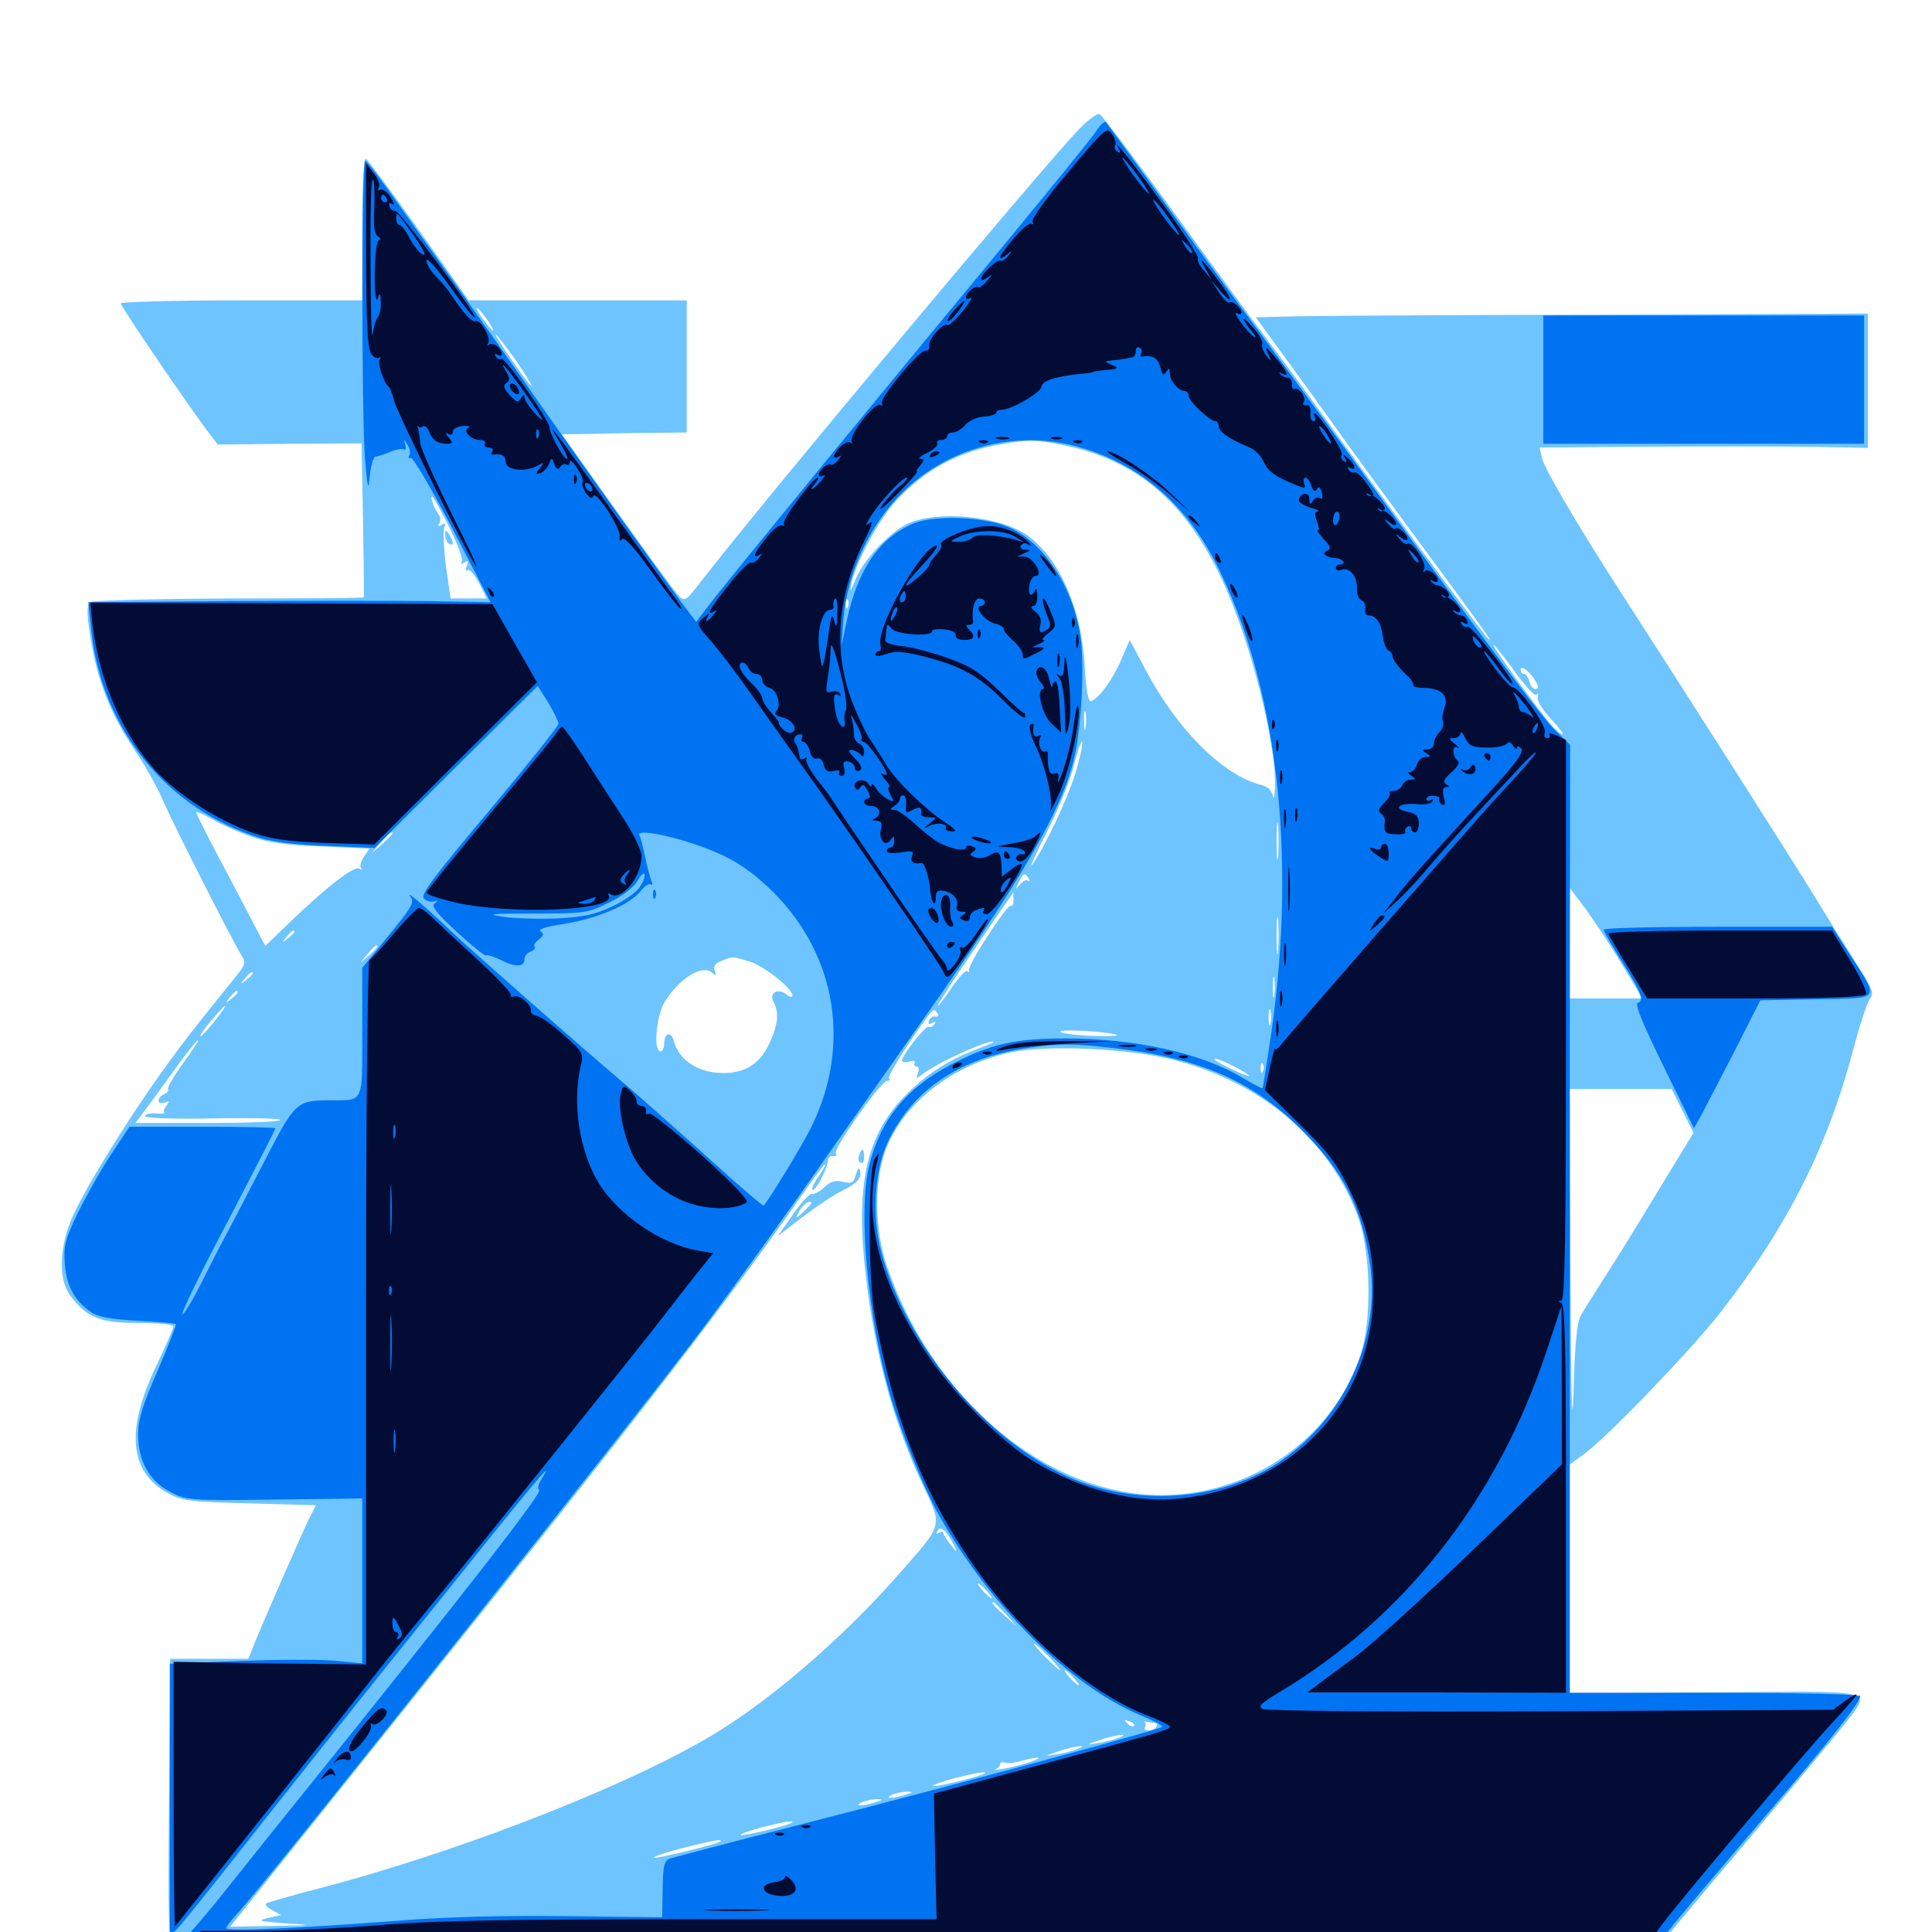 <svg xmlns="http://www.w3.org/2000/svg" viewBox="0 -1000 1000 1000">
	<path fill="#6dc4ff" d="M558.203 -932.812C538.477 -912.109 397.266 -743.359 363.281 -699.609C355.078 -688.867 354.297 -688.477 351.172 -691.797C349.414 -693.555 335.156 -713.086 319.336 -735.156L290.82 -775.195L323.242 -775.781L355.469 -776.172V-810.352V-844.531H299.023H242.578L216.992 -880.664C202.93 -900.391 190.43 -917.188 189.453 -917.773C188.281 -918.555 187.5 -905.664 187.5 -881.836V-844.531H125C90.625 -844.531 62.5 -843.75 62.5 -842.969C62.5 -841.211 99.414 -787.109 108.398 -775.586L112.695 -769.922L150 -770.312L187.109 -770.508L187.891 -730.859C188.281 -708.984 188.477 -691.016 188.281 -690.82C188.281 -690.43 157.031 -690.234 118.945 -690.234C80.859 -690.039 48.633 -689.258 47.07 -688.477C45.117 -687.305 44.922 -684.18 45.898 -676.367C49.219 -650.391 56.055 -632.031 70.117 -611.133C75.195 -603.711 81.836 -591.797 84.766 -584.766C89.844 -573.047 120.703 -512.109 125.586 -504.492C127.148 -501.953 126.562 -500 122.852 -495.508C100.586 -467.969 94.336 -459.961 83.594 -444.922C66.602 -421.289 45.508 -387.305 38.281 -371.875C30.664 -355.859 29.883 -338.281 36.328 -329.492C44.922 -317.969 51.562 -315.234 71.484 -315.234C81.641 -315.234 89.844 -314.453 89.844 -313.477C89.844 -312.695 85.742 -303.125 80.664 -292.578C65.039 -259.766 66.992 -238.281 86.523 -227.344C93.75 -223.242 97.656 -222.656 128.906 -221.875L163.477 -220.898L159.961 -213.867C155.859 -205.469 134.57 -156.836 131.055 -147.656L128.516 -141.406H108.203H88.086L87.5 -67.773C86.914 -6.641 87.305 6.641 89.648 9.375C92.188 12.695 112.891 12.891 473.438 12.695H854.492L864.258 0.586C869.727 -6.055 890.82 -31.25 911.328 -55.469C931.836 -79.688 951.758 -103.711 955.859 -108.984C968.555 -125.586 972.07 -124.805 887.109 -124.023L812.5 -123.438V-182.617V-241.992L820.508 -247.852C832.422 -256.641 876.172 -302.148 890.82 -321.094C925 -365.039 945.898 -406.25 958.984 -455.859C962.5 -469.336 966.602 -481.641 967.969 -483.203C970.117 -485.938 969.141 -488.477 960.547 -501.758C955.078 -510.352 944.922 -526.562 938.086 -537.891C927.148 -555.664 875.781 -636.328 836.328 -697.461C815.039 -730.664 799.414 -757.422 798.047 -763.086L796.875 -768.359L850.977 -768.75C880.859 -768.945 919.141 -768.945 936.133 -768.75L966.797 -768.164V-802.93V-837.695L822.852 -837.109C743.555 -836.914 672.266 -836.523 664.453 -836.133L650 -835.742L669.922 -808.398C680.859 -793.359 693.359 -775.977 697.852 -769.531C702.344 -763.281 717.578 -742.578 731.445 -723.633C768.75 -673.047 771.875 -668.75 770.898 -668.75C769.922 -668.75 726.953 -726.758 690.43 -777.148C678.906 -793.359 663.281 -814.453 656.055 -824.023C648.633 -833.789 626.758 -863.672 607.031 -890.82C587.305 -917.969 570.312 -940.43 569.141 -941.016C567.969 -941.406 562.891 -937.695 558.203 -932.812ZM251.953 -834.766C254.297 -831.641 255.664 -828.906 255.078 -828.906C254.688 -828.906 252.344 -831.641 250 -834.766C247.656 -838.086 246.289 -840.625 246.875 -840.625C247.266 -840.625 249.609 -838.086 251.953 -834.766ZM266.602 -814.062C271.484 -806.836 275.391 -800.781 275 -800.391C274.609 -800.195 270.117 -805.859 265.039 -813.477C259.766 -820.898 256.055 -826.953 256.641 -826.953C257.031 -826.953 261.523 -821.094 266.602 -814.062ZM551.562 -769.336C588.477 -761.523 613.281 -740.43 632.031 -700.977C646.68 -670.312 660.547 -616.016 659.961 -592.773C659.766 -587.891 659.18 -585.742 658.789 -588.086C658.203 -591.016 656.055 -592.969 652.734 -593.75C633.398 -598.438 609.57 -622.07 593.359 -652.539L584.766 -668.75L580.273 -658.398C575.977 -648.242 568.555 -638.086 564.648 -637.109C563.281 -636.719 562.109 -643.164 561.523 -654.297C559.961 -684.18 549.023 -709.766 532.617 -722.266C518.555 -733.008 484.375 -736.328 468.945 -728.516C459.18 -723.242 446.68 -709.766 442.773 -700C440.43 -693.945 439.844 -692.969 440.43 -697.07C442.578 -708.203 454.883 -731.25 463.867 -740.82C479.102 -757.227 496.484 -766.406 518.555 -770.117C533.008 -772.656 536.719 -772.461 551.562 -769.336ZM232.422 -727.344C236.719 -718.555 239.844 -710.547 239.062 -709.375C238.086 -708.008 238.672 -707.812 240.234 -708.789C242.188 -709.961 242.578 -709.57 241.602 -707.031C240.82 -705.078 241.016 -704.102 242.188 -704.883C243.164 -705.469 245.703 -702.539 248.047 -698.047L251.953 -690.234H242.578H233.203L230.859 -706.836C229.688 -716.016 229.297 -725 229.883 -726.758C230.859 -729.102 230.469 -729.492 228.516 -728.32C226.758 -727.344 226.367 -727.539 227.344 -729.102C228.125 -730.273 228.125 -732.422 226.953 -733.789C224.805 -736.719 222.461 -742.969 223.633 -742.969C224.219 -742.969 228.125 -735.938 232.422 -727.344ZM438.867 -685.938C438.281 -684.375 437.695 -684.961 437.695 -687.109C437.5 -689.258 438.086 -690.43 438.672 -689.648C439.258 -689.062 439.453 -687.305 438.867 -685.938ZM784.375 -651.953C789.258 -645.117 794.141 -639.844 795.117 -640.43C796.094 -641.211 796.289 -640.43 795.898 -639.062C795.312 -637.695 798.242 -632.812 802.539 -628.125C806.836 -623.633 809.57 -619.922 808.789 -619.922C808.008 -619.922 805.469 -621.875 803.32 -624.414C797.07 -631.25 770.898 -667.383 773.242 -666.016C774.414 -665.234 779.297 -658.984 784.375 -651.953ZM795.117 -646.875C796.484 -644.531 796.289 -643.359 794.727 -643.359C793.555 -643.359 792.188 -645.117 791.602 -647.266C791.016 -649.414 789.844 -651.172 788.867 -651.172C787.891 -651.172 787.109 -652.148 787.109 -653.32C787.109 -656.25 792.383 -651.953 795.117 -646.875ZM561.914 -623.438C561.523 -620.898 561.133 -622.461 561.133 -626.758C560.938 -631.055 561.328 -633.008 561.914 -631.25C562.305 -629.297 562.305 -625.781 561.914 -623.438ZM556.641 -599.805C552.539 -586.328 540.039 -560.156 534.18 -552.344C532.617 -550.195 535.938 -557.812 541.797 -569.141C547.461 -580.469 553.906 -596.094 555.859 -603.906C557.812 -611.719 559.766 -617.188 560.156 -616.016C560.547 -614.844 558.984 -607.617 556.641 -599.805ZM130.078 -566.992C138.477 -563.867 148.242 -562.5 166.406 -561.914L191.211 -560.742L188.281 -556.445C186.719 -554.102 186.133 -551.562 186.914 -550.586C187.891 -549.805 187.305 -549.609 185.938 -550.391C183.203 -551.953 169.141 -541.016 149.219 -521.875L137.305 -510.352L119.531 -544.336C109.57 -562.891 101.562 -578.711 101.562 -579.492C101.562 -580.078 105.469 -578.516 110.156 -575.781C114.648 -573.242 123.828 -569.141 130.078 -566.992ZM661.523 -557.031C661.133 -552.344 660.742 -555.664 660.742 -564.258C660.742 -572.852 661.133 -576.562 661.523 -572.656C661.914 -568.555 661.914 -561.523 661.523 -557.031ZM203.125 -568.555C203.125 -568.164 200.781 -565.82 197.852 -563.086L192.383 -558.398L197.07 -563.867C201.562 -568.75 203.125 -570.117 203.125 -568.555ZM532.422 -545.312C533.203 -543.945 533.203 -543.359 532.227 -544.141C531.445 -544.922 529.492 -544.141 527.93 -542.188C525.391 -539.258 525.391 -539.258 527.344 -543.359C529.688 -548.242 530.469 -548.633 532.422 -545.312ZM222.656 -544.922C222.656 -546.484 221.094 -545.508 218.555 -542.383C216.016 -539.258 216.211 -539.062 219.336 -541.602C221.094 -542.969 222.656 -544.531 222.656 -544.922ZM835.352 -507.617C840.625 -499.023 846.094 -490.039 847.461 -487.695L849.805 -483.203H831.055H812.5V-511.719V-540.43L818.945 -531.836C822.656 -527.148 829.883 -516.211 835.352 -507.617ZM524.609 -534.18C524.609 -532.031 524.023 -530.664 523.242 -531.25C521.484 -532.227 500.781 -500.586 501.562 -497.852C501.953 -496.875 501.562 -496.484 500.781 -497.266C500 -498.242 496.484 -494.336 492.773 -489.062C489.258 -483.594 485.742 -479.297 485.352 -479.297C484.766 -479.297 493.359 -492.578 504.297 -508.594C515.234 -524.805 524.414 -537.891 524.414 -537.891C524.414 -537.891 524.609 -536.133 524.609 -534.18ZM661.523 -508.203C661.133 -503.516 660.742 -506.836 660.742 -515.43C660.742 -524.023 661.133 -527.734 661.523 -523.828C661.914 -519.727 661.914 -512.695 661.523 -508.203ZM152.344 -517.578C152.344 -517.188 150.781 -515.625 149.023 -514.258C145.898 -511.719 145.703 -511.914 148.242 -515.039C150.781 -518.164 152.344 -519.141 152.344 -517.578ZM195.312 -509.961C195.312 -509.57 193.359 -507.617 191.016 -505.469L186.523 -501.758L190.234 -506.25C193.75 -510.352 195.312 -511.523 195.312 -509.961ZM387.305 -502.539C394.727 -500.586 410.156 -488.477 410.156 -484.766C410.156 -483.594 408.984 -483.789 407.227 -485.156C402.734 -488.867 397.852 -486.133 400.391 -481.445C403.32 -475.781 402.734 -469.727 398.438 -460.352C393.164 -448.633 384.57 -443.75 371.484 -444.727C360.156 -445.508 350.977 -452.148 348.828 -461.133C347.461 -466.406 343.75 -465.43 343.75 -459.57C343.75 -457.617 342.969 -455.859 341.797 -455.859C338.086 -455.859 339.648 -474.023 343.945 -481.25C351.172 -493.164 363.281 -500.977 368.359 -496.68C370.703 -494.727 370.898 -494.922 369.922 -497.656C369.141 -499.805 370.117 -501.367 373.242 -502.539C379.297 -505.078 378.711 -505.078 387.305 -502.539ZM130.859 -496.094C130.859 -495.703 129.297 -494.141 127.539 -492.773C124.414 -490.234 124.219 -490.43 126.758 -493.555C129.297 -496.68 130.859 -497.656 130.859 -496.094ZM659.57 -484.766C659.18 -482.227 658.789 -484.18 658.789 -489.062C658.789 -493.945 659.18 -495.898 659.57 -493.555C659.961 -491.016 659.961 -487.109 659.57 -484.766ZM123.047 -486.328C123.047 -485.938 121.484 -484.375 119.727 -483.008C116.602 -480.469 116.406 -480.664 118.945 -483.789C121.484 -486.914 123.047 -487.891 123.047 -486.328ZM111.133 -471.484C107.617 -467.188 104.492 -463.672 103.906 -463.672C102.93 -463.672 106.25 -468.359 112.109 -475C118.555 -482.227 117.773 -479.883 111.133 -471.484ZM657.617 -470.117C657.031 -468.164 656.641 -469.727 656.641 -473.438C656.641 -477.148 657.031 -478.711 657.617 -476.953C658.008 -475 658.008 -471.875 657.617 -470.117ZM485.352 -475.391C486.133 -474.219 485.547 -473.633 484.18 -473.828C483.008 -474.219 481.445 -473.242 480.859 -471.68C480.273 -469.922 480.859 -469.531 482.422 -470.508C484.18 -471.484 484.57 -471.289 483.594 -469.727C482.812 -468.555 481.445 -467.969 480.664 -468.555C479.102 -469.336 466.797 -453.711 466.797 -450.977C466.797 -450.195 468.555 -450 470.703 -450.586C472.852 -451.172 474.219 -450.781 473.438 -449.805C472.852 -448.828 473.242 -448.047 474.414 -448.047C475.586 -448.047 475.781 -446.484 475.195 -444.727C473.828 -441.406 474.023 -441.406 478.516 -444.727C485.742 -450 506.055 -459.375 512.695 -460.742C516.016 -461.328 514.062 -460.156 508.789 -458.203C492.383 -451.953 483.398 -446.68 472.266 -436.523C450 -416.211 443.164 -391.406 447.266 -347.852C451.562 -303.711 461.523 -265.625 477.539 -231.641C487.891 -209.961 488.281 -211.328 466.211 -186.328C439.453 -155.664 405.469 -125.586 375.977 -106.445C335.352 -79.883 244.531 -43.555 166.992 -23.047C151.953 -19.141 138.867 -15.43 137.891 -14.844C136.914 -14.258 138.281 -12.695 140.82 -11.328L145.508 -8.789L138.672 -7.227C132.812 -5.859 133.984 -5.469 147.461 -4.492C162.891 -3.516 162.891 -3.516 141.211 -3.125L119.141 -2.734L225.781 -135.938C325.781 -260.742 381.641 -333.203 412.891 -378.32C420.117 -388.672 426.367 -397.266 426.953 -397.266C427.539 -397.266 426.172 -394.531 423.828 -391.211C421.484 -388.086 419.922 -384.766 420.508 -384.18C421.875 -383.008 428.516 -395.312 428.516 -399.219C428.711 -400.781 429.883 -401.953 431.25 -401.562C432.812 -401.367 433.398 -401.953 432.617 -403.125C431.25 -405.469 456.641 -441.406 459.375 -440.625C460.352 -440.43 460.742 -441.016 460.156 -441.992C458.984 -443.555 481.445 -477.344 483.398 -477.344C483.789 -477.344 484.766 -476.367 485.352 -475.391ZM578.125 -464.258C578.711 -463.672 572.266 -463.672 563.867 -463.867C555.664 -464.258 548.828 -465.234 548.828 -466.016C548.828 -467.578 576.172 -465.82 578.125 -464.258ZM546.68 -464.844C548.242 -466.211 528.32 -465.234 523.438 -463.672C520.508 -462.695 524.219 -462.5 532.227 -463.086C539.844 -463.672 546.289 -464.453 546.68 -464.844ZM621.875 -461.719C619.141 -461.719 615.234 -462.695 613.281 -463.672C610.352 -465.234 609.766 -465.039 610.547 -463.086C611.523 -460.547 612.891 -459.961 621.68 -459.375C624.023 -459.18 627.148 -457.617 628.516 -456.055C630.664 -453.32 630.664 -453.711 628.906 -457.422C627.539 -460.156 625 -461.719 621.875 -461.719ZM655.664 -456.445C656.055 -458.203 656.055 -461.328 655.664 -463.281C655.078 -465.039 654.688 -463.477 654.688 -459.766C654.688 -456.055 655.078 -454.492 655.664 -456.445ZM604.688 -459.766C596.094 -461.914 586.914 -463.672 584.18 -463.477C581.445 -463.477 584.766 -462.109 591.797 -460.742C598.828 -459.375 609.375 -456.836 615.234 -455.078C620.898 -453.32 626.172 -452.344 626.562 -452.93C627.148 -453.516 626.562 -453.906 625.195 -453.906C623.828 -453.906 623.438 -454.688 624.023 -455.859C624.609 -456.836 624.023 -457.227 622.656 -456.836C621.289 -456.25 613.086 -457.617 604.688 -459.766ZM94.727 -449.609C90.039 -443.164 86.523 -437.109 86.914 -436.328C87.5 -435.352 86.523 -434.375 84.961 -433.594C83.398 -433.008 82.031 -431.641 82.031 -430.273C82.031 -429.102 83.398 -428.711 85.156 -429.297C87.695 -430.273 87.891 -430.078 86.328 -427.93C84.961 -426.367 84.57 -424.805 84.961 -424.219C85.547 -423.633 83.789 -423.438 81.055 -423.633C78.32 -424.023 75.586 -423.438 75 -422.461C74.219 -421.289 87.5 -420.703 109.961 -421.094C129.883 -421.484 145.703 -421.094 145.117 -420.312C144.727 -419.336 127.539 -418.75 107.227 -418.75H70.117L78.125 -429.492C82.422 -435.352 89.453 -445.117 93.75 -450.977C98.047 -456.836 102.148 -461.719 102.539 -461.719C103.125 -461.719 99.609 -456.25 94.727 -449.609ZM813.867 -455.469C814.258 -456.641 814.258 -458.984 813.867 -460.352C813.281 -461.523 812.891 -460.547 812.891 -457.812C812.891 -455.078 813.281 -454.102 813.867 -455.469ZM607.812 -451.367C654.492 -439.258 689.453 -408.789 703.516 -368.359C709.57 -350.781 709.961 -316.211 704.297 -298.828C688.281 -250.195 636.914 -219.531 584.766 -227.344C530.469 -235.547 479.883 -283.008 458.789 -345.508C452.539 -364.453 452.344 -389.648 458.789 -405.664C468.164 -429.297 492.383 -448.242 522.07 -455.078C541.211 -459.375 583.984 -457.422 607.812 -451.367ZM638.672 -448.047C642.969 -445.898 646.484 -443.555 646.484 -443.164C646.484 -442.188 631.055 -449.414 629.102 -451.172C626.953 -453.125 631.836 -451.562 638.672 -448.047ZM653.711 -445.703C653.125 -444.141 652.539 -444.727 652.539 -446.875C652.344 -449.023 652.93 -450.195 653.516 -449.414C654.102 -448.828 654.297 -447.07 653.711 -445.703ZM870.898 -425L876.562 -413.672L857.617 -382.617C847.266 -365.43 834.766 -345.117 829.688 -337.5C824.805 -329.883 819.531 -321.484 818.164 -318.945C816.211 -315.625 815.039 -303.32 814.453 -279.102C813.672 -256.836 813.086 -279.102 812.891 -340.234L812.5 -436.328H838.867H865.234ZM494.336 -199.023C495.703 -196.289 495.117 -196.68 492.383 -200C490.234 -202.734 488.281 -205.664 488.281 -206.445C488.281 -207.422 487.305 -207.422 485.938 -206.641C484.57 -205.664 484.375 -206.055 485.352 -207.812C487.109 -210.547 490.234 -207.422 494.336 -199.023ZM510.742 -176.562C512.695 -174.414 513.867 -172.656 513.281 -172.656C512.695 -172.656 510.742 -174.414 508.789 -176.562C506.836 -178.711 505.664 -180.469 506.25 -180.469C506.836 -180.469 508.789 -178.711 510.742 -176.562ZM520.703 -164.453L526.367 -158.008L520.117 -163.672C514.062 -169.141 512.695 -170.703 514.258 -170.703C514.648 -170.703 517.383 -167.773 520.703 -164.453ZM542.969 -142.383C546.68 -138.672 549.219 -135.547 548.633 -135.547C548.047 -135.547 544.727 -138.672 541.016 -142.383C537.305 -146.094 534.766 -149.219 535.352 -149.219C535.938 -149.219 539.258 -146.094 542.969 -142.383ZM555.664 -131.641C557.617 -129.492 558.789 -127.734 558.203 -127.734C557.617 -127.734 555.664 -129.492 553.711 -131.641C551.758 -133.789 550.586 -135.547 551.172 -135.547C551.758 -135.547 553.711 -133.789 555.664 -131.641ZM586.914 -106.641C586.328 -106.055 584.766 -106.641 583.398 -108.008C581.641 -109.961 581.836 -110.156 584.57 -108.984C586.523 -108.398 587.5 -107.227 586.914 -106.641ZM597.852 -108.203C599.023 -108.203 599.219 -107.422 598.633 -106.25C598.047 -105.273 596.094 -104.297 594.531 -104.297C592.969 -104.297 591.992 -105.078 592.578 -106.055C593.359 -107.031 593.164 -108.203 592.383 -108.789C591.406 -109.18 591.992 -109.18 593.359 -108.789C594.922 -108.594 596.875 -108.203 597.852 -108.203ZM589.258 -103.125C590.039 -103.711 588.867 -104.297 586.719 -104.102C584.57 -104.102 583.984 -103.516 585.547 -102.93C586.914 -102.344 588.672 -102.539 589.258 -103.125ZM579.102 -100.586C576.953 -99.609 572.07 -98.438 568.359 -97.852C561.523 -96.68 561.719 -96.68 569.336 -99.414C577.734 -102.148 585.742 -103.125 579.102 -100.586ZM557.617 -94.727C555.469 -93.75 550.586 -92.578 546.875 -91.992C540.039 -90.82 540.234 -90.82 547.852 -93.555C556.25 -96.289 564.258 -97.266 557.617 -94.727ZM532.227 -87.695C527.93 -86.328 521.68 -84.766 518.555 -84.375C515.234 -83.789 513.867 -83.789 515.234 -84.18C516.406 -84.766 517.578 -85.742 517.578 -86.719C517.578 -87.695 518.75 -88.086 520.117 -87.695C521.289 -87.109 525.195 -87.5 528.32 -88.477C531.641 -89.453 535.547 -90.234 537.109 -90.234C538.672 -90.234 536.523 -89.062 532.227 -87.695ZM509.57 -82.031C508.203 -80.664 483.984 -74.805 483.008 -75.586C482.617 -76.172 487.305 -77.734 493.555 -79.492C505.078 -82.422 511.133 -83.398 509.57 -82.031ZM479.883 -73.828C480.664 -74.414 479.492 -75 477.344 -74.805C475.195 -74.805 474.609 -74.219 476.172 -73.633C477.539 -73.047 479.297 -73.242 479.883 -73.828ZM468.75 -71.094C462.109 -68.945 457.031 -68.945 461.914 -71.094C464.062 -72.07 467.578 -72.656 469.727 -72.656C472.852 -72.656 472.656 -72.266 468.75 -71.094ZM453.125 -67.188C446.484 -65.039 441.406 -65.039 446.289 -67.188C448.438 -68.164 451.953 -68.75 454.102 -68.75C457.227 -68.75 457.031 -68.359 453.125 -67.188ZM440.82 -64.062C441.602 -64.648 440.43 -65.234 438.281 -65.039C436.133 -65.039 435.547 -64.453 437.109 -63.867C438.477 -63.281 440.234 -63.477 440.82 -64.062ZM433.008 -62.109C433.789 -62.695 432.617 -63.281 430.469 -63.086C428.32 -63.086 427.734 -62.5 429.297 -61.914C430.664 -61.328 432.422 -61.523 433.008 -62.109ZM425.195 -60.156C425.977 -60.742 424.805 -61.328 422.656 -61.133C420.508 -61.133 419.922 -60.547 421.484 -59.961C422.852 -59.375 424.609 -59.57 425.195 -60.156ZM417.383 -58.203C418.164 -58.789 416.992 -59.375 414.844 -59.18C412.695 -59.18 412.109 -58.594 413.672 -58.008C415.039 -57.422 416.797 -57.617 417.383 -58.203ZM409.961 -56.641C408.594 -55.273 384.375 -49.414 383.398 -50.195C383.008 -50.781 387.695 -52.344 393.945 -54.102C405.469 -57.031 411.523 -58.008 409.961 -56.641ZM380.273 -48.438C381.055 -49.023 379.883 -49.609 377.734 -49.414C375.586 -49.414 375 -48.828 376.562 -48.242C377.93 -47.656 379.688 -47.852 380.273 -48.438ZM372.852 -46.875C371.484 -45.508 339.453 -37.695 338.477 -38.477C338.086 -39.062 344.531 -41.211 352.93 -43.359C368.164 -47.266 374.414 -48.438 372.852 -46.875ZM226.172 -9.18C227.93 -9.766 226.367 -10.156 222.656 -10.156C218.945 -10.156 217.383 -9.766 219.336 -9.18C221.094 -8.789 224.219 -8.789 226.172 -9.18ZM210.547 -7.227C213.477 -7.617 210.938 -8.008 205.078 -8.008C199.219 -8.008 196.68 -7.617 199.805 -7.227C202.734 -6.836 207.422 -6.836 210.547 -7.227ZM188.086 -5.273C191.406 -5.664 188.672 -6.055 181.641 -6.055C174.609 -6.055 171.875 -5.664 175.391 -5.273C178.711 -4.883 184.57 -4.883 188.086 -5.273ZM230.469 -723.047C230.469 -721.289 231.445 -719.141 232.422 -718.555C234.961 -716.992 234.961 -719.531 232.422 -723.438C230.859 -725.977 230.469 -725.977 230.469 -723.047ZM444.727 -402.148C443.945 -400.586 444.336 -398.828 445.312 -398.242C446.484 -397.461 447.266 -398.828 447.266 -400.977C447.266 -405.859 446.094 -406.25 444.727 -402.148ZM442.773 -391.211C441.797 -387.695 440.625 -387.305 436.328 -388.281C432.422 -389.258 430.078 -388.672 426.758 -385.547C424.414 -383.398 421.484 -381.641 420.312 -382.031C419.141 -382.422 414.648 -377.539 410.352 -371.289L402.539 -360.156L415.43 -370.117C422.656 -375.586 432.227 -382.031 436.914 -384.18C442.188 -386.719 445.312 -389.648 445.312 -391.797C445.312 -396.484 444.141 -396.289 442.773 -391.211ZM419.922 -377.148C419.922 -376.758 417.969 -374.805 415.82 -372.656C411.523 -368.945 411.523 -368.945 413.867 -373.438C415.82 -376.953 419.922 -379.492 419.922 -377.148Z"/>
	<path fill="#0073f3" d="M567.188 -931.836C564.844 -928.32 542.578 -900.977 517.773 -870.898C449.023 -787.891 380.664 -704.297 369.922 -690.625L360.352 -678.125L356.055 -683.789C351.562 -689.258 302.148 -758.594 275.391 -796.68C267.969 -807.422 254.297 -826.758 245.117 -839.648C235.938 -852.539 219.922 -875.195 209.375 -889.844C199.023 -904.688 189.844 -916.797 189.062 -916.797C187.109 -916.797 187.109 -789.062 188.867 -763.477C190.234 -746.68 190.625 -745.312 191.406 -753.711C191.992 -759.18 193.359 -763.477 194.336 -763.672C195.508 -763.672 198.828 -764.844 201.758 -766.016C204.883 -767.383 208.203 -767.969 209.18 -767.383C210.156 -766.602 210.352 -767.773 209.766 -769.727C208.789 -773.047 208.789 -773.047 210.938 -769.727C212.109 -767.969 212.5 -765.43 211.914 -764.453C211.133 -763.281 211.523 -762.695 212.695 -762.891C213.867 -763.281 223.633 -746.484 234.375 -725.977L253.906 -688.281L222.266 -688.867C204.688 -689.062 157.812 -689.062 117.969 -688.867L45.703 -688.281L47.266 -673.438C52.734 -622.461 86.719 -581.055 134.766 -566.211C141.406 -564.258 154.883 -562.5 169.727 -562.109L193.945 -561.133L236.133 -603.125L278.32 -644.922L283.789 -636.328C286.719 -631.445 289.062 -626.562 289.062 -625.391C289.062 -624.219 272.852 -603.906 253.125 -580.273C225 -546.875 217.578 -536.914 219.336 -534.961C220.703 -533.594 223.047 -533.008 224.609 -533.398C226.953 -534.18 226.953 -533.984 225 -532.422C223.047 -531.055 225.781 -527.539 236.523 -517.578C244.141 -510.547 250.977 -505.078 251.562 -505.469C251.953 -506.055 255.664 -504.883 259.57 -502.93C266.992 -499.219 271.484 -499.414 271.484 -503.711C271.484 -505.078 272.852 -506.836 274.609 -507.422C276.367 -508.203 277.344 -509.18 276.758 -509.961C275.977 -510.547 276.953 -512.305 278.906 -513.672C281.445 -515.82 281.641 -516.797 279.688 -517.969C278.125 -518.945 283.008 -520.508 292.383 -521.875C309.375 -524.609 326.172 -531.836 331.641 -538.867C333.789 -541.602 336.133 -542.969 336.914 -542.188C337.891 -541.406 337.891 -542.578 336.914 -544.727C336.133 -546.875 334.766 -552.344 333.789 -557.031C332.812 -561.719 331.641 -566.406 331.055 -567.383C327.93 -572.266 357.227 -565.43 374.609 -557.031C383.008 -553.125 391.797 -546.68 400.586 -537.891C433.203 -505.078 440.625 -458.203 419.727 -416.211C414.844 -406.445 398.242 -379.297 395.312 -375.977C394.922 -375.586 382.617 -386.133 367.969 -399.414C353.32 -412.695 334.961 -428.906 327.539 -435.352C296.094 -462.109 246.289 -506.055 234.375 -517.188C218.945 -531.836 209.18 -540.039 212.5 -535.742C214.648 -533.008 212.891 -530.078 201.172 -515.82L187.5 -499.023V-466.016C187.5 -428.516 188.477 -430.469 170.898 -430.469C153.516 -430.469 152.734 -429.688 136.914 -399.023C128.906 -383.594 120.117 -366.602 117.188 -361.133C114.258 -355.859 108.203 -343.945 103.711 -334.961C99.219 -326.172 94.922 -319.141 94.336 -319.727C93.75 -320.508 104.297 -342.188 117.969 -367.969C131.445 -393.945 142.578 -415.43 142.578 -416.016C142.578 -416.406 125.586 -416.797 104.688 -416.797H66.992L57.031 -401.758C51.562 -393.359 43.945 -379.688 39.844 -371.289C33.594 -358.203 32.812 -354.688 33.594 -345.312C34.57 -334.18 38.477 -326.953 47.07 -320.898C50.391 -318.359 57.031 -317.188 71.094 -316.406C81.641 -315.82 90.625 -315.039 91.016 -314.648C91.406 -314.258 87.109 -303.516 81.641 -290.625C73.828 -272.852 71.484 -265.039 71.484 -257.617C71.484 -243.945 77.148 -233.594 87.891 -227.93C96.289 -223.438 97.656 -223.242 141.992 -223.828L187.5 -224.414V-181.641V-139.062L172.852 -140.43C164.844 -141.211 142.383 -141.016 123.047 -140.234L87.891 -138.867V-68.359V1.953L91.992 -1.953C94.141 -4.102 108.398 -21.875 123.633 -41.211C150.586 -75.391 176.758 -108.398 220.508 -162.891C278.711 -235.547 287.5 -245.898 280.469 -234.766C278.711 -232.031 277.93 -229.297 279.102 -228.906C281.445 -228.125 242.578 -178.125 153.125 -66.992C145.703 -57.812 129.102 -37.109 116.211 -20.898C103.32 -4.688 91.992 8.008 90.82 7.422C89.844 6.836 90.039 7.812 91.602 9.57C93.945 12.695 106.25 12.891 254.883 12.891C343.164 12.891 514.258 12.305 634.961 11.523L854.688 10.352L868.164 -6.25C875.781 -15.43 896.289 -39.648 913.867 -60.156C946.484 -98.047 962.891 -118.945 962.891 -122.07C962.891 -123.047 930.273 -123.828 887.695 -123.828H812.5V-219.141V-464.258L812.695 -614.453L805.273 -621.68C797.852 -628.906 772.852 -662.305 708.594 -750.781C689.453 -777.148 661.914 -814.453 647.656 -833.789C633.203 -853.125 610.742 -883.984 597.656 -902.148C584.375 -920.508 573.047 -935.938 572.461 -936.719C571.875 -937.5 569.336 -935.352 567.188 -931.836ZM555.664 -769.336C588.086 -761.133 612.891 -740.43 629.297 -708.594C660.742 -646.68 671.289 -558.789 658.203 -466.602C655.859 -450.586 653.711 -437.109 653.516 -436.719C653.125 -436.523 648.633 -438.867 643.359 -441.992C622.656 -454.688 587.891 -462.5 551.758 -462.5C525.195 -462.5 512.891 -459.766 491.992 -448.828C469.141 -436.719 456.055 -420.898 450 -397.266C443.945 -374.023 449.023 -318.75 460.742 -277.93C465.625 -260.742 477.734 -230.859 484.961 -217.578C511.523 -169.531 553.906 -127.344 590.43 -112.109C596.68 -109.57 601.562 -107.031 601.562 -106.25C601.562 -105.078 501.367 -77.93 409.18 -54.297C376.953 -46.094 349.023 -38.672 346.875 -38.086C343.75 -36.914 343.164 -34.375 342.969 -22.07L342.773 -7.617L292.969 -8.203C260.352 -8.594 230.273 -7.812 206.055 -5.859C155.469 -1.953 117.188 -0.195 117.188 -1.953C117.188 -2.93 119.727 -6.25 122.852 -9.57C134.961 -22.07 334.766 -273.438 364.453 -313.281C381.641 -336.328 409.766 -375.195 426.758 -399.805C443.945 -424.219 467.188 -457.227 478.32 -473.047C528.32 -544.141 548.828 -579.492 555.469 -605.469C559.961 -622.461 561.719 -658.203 558.789 -673.438C553.711 -700.391 536.914 -723.047 517.773 -728.711C503.906 -732.812 481.836 -733.008 472.461 -728.906C454.883 -721.289 443.945 -705.078 438.281 -678.711L435.547 -665.82L436.523 -679.102C438.477 -703.516 450.391 -729.102 467.969 -745.898C491.016 -768.164 524.805 -777.148 555.664 -769.336ZM331.25 -541.016C329.688 -538.281 323.242 -533.789 316.992 -530.859C307.812 -526.562 302.344 -525.391 288.086 -524.609C278.516 -524.219 265.625 -524.609 259.766 -525.586C251.172 -526.953 254.492 -527.148 276.367 -527.148C302.539 -527.148 304.102 -527.344 315.234 -532.812C322.07 -536.133 327.93 -540.625 329.883 -543.945C331.641 -547.07 333.398 -548.633 333.594 -547.461C333.984 -546.484 333.008 -543.555 331.25 -541.016ZM575.391 -457.617C620.117 -452.734 648.047 -440.625 672.852 -416.016C695.703 -393.359 704.883 -375.195 709.18 -345.117C714.453 -307.227 695.898 -266.602 663.477 -244.141C633.984 -223.828 591.406 -219.922 556.25 -234.18C512.305 -252.148 468.75 -303.32 456.055 -352.344C451.172 -370.703 452.734 -394.727 459.57 -408.984C472.461 -436.133 497.07 -452.539 532.227 -457.617C549.023 -459.961 554.492 -459.961 575.391 -457.617ZM798.828 -803.516V-770.312H881.836H964.844V-803.516V-836.719H881.836H798.828ZM338.086 -536.719C338.086 -534.57 338.672 -533.984 339.258 -535.547C339.844 -536.914 339.648 -538.672 339.062 -539.258C338.477 -540.039 337.891 -538.867 338.086 -536.719ZM830.078 -518.75C830.078 -517.969 834.375 -510.352 839.844 -501.758C849.805 -485.742 851.172 -482.031 847.656 -480.859C845.703 -480.273 851.758 -466.602 869.141 -431.641L876.758 -416.016L880.078 -421.875C881.836 -425 889.453 -439.844 897.266 -454.883L911.133 -482.227L940.234 -482.812C974.023 -483.398 972.852 -481.836 957.812 -505.469L948.242 -520.312H889.258C856.641 -520.312 830.078 -519.727 830.078 -518.75Z"/>
	<path fill="#020c35" d="M552.93 -910.938C541.797 -897.852 533.594 -886.328 534.375 -885.156C535.156 -883.984 534.961 -883.594 533.789 -884.18C532.812 -884.766 528.711 -881.445 524.805 -876.758C516.992 -867.578 515.43 -863.867 521.094 -868.164C524.023 -870.703 524.219 -870.508 521.68 -867.383C520.117 -865.625 518.555 -864.453 517.969 -865.039C516.602 -866.406 507.812 -858.203 507.812 -855.664C507.812 -854.688 509.375 -855.078 511.328 -856.445C514.062 -858.594 513.867 -858.203 510.938 -854.688C508.789 -852.344 506.836 -850.781 506.25 -851.367C504.883 -852.539 500 -848.438 500 -846.094C500 -845.117 501.172 -844.922 502.539 -845.898C503.711 -846.68 501.953 -843.555 498.438 -839.062C494.727 -834.57 491.211 -831.25 490.43 -831.836C488.086 -833.203 480.273 -824.023 480.859 -820.898C481.25 -819.336 480.469 -818.359 479.102 -818.555C475.977 -819.141 454.883 -793.555 456.445 -791.211C457.031 -790.039 456.641 -789.844 455.664 -790.43C452.93 -792.188 439.062 -774.414 440.82 -771.484C441.406 -770.312 441.211 -769.922 440.43 -770.898C439.453 -771.68 437.109 -770.898 435.156 -768.945C431.25 -765.43 430.273 -761.523 434.18 -763.672C435.742 -764.648 435.547 -764.062 433.789 -761.914C432.227 -759.961 430.664 -758.984 430.078 -759.57C428.711 -760.742 423.828 -756.641 423.828 -754.297C423.828 -753.32 425 -753.125 426.367 -753.906C427.539 -754.688 426.953 -753.516 425 -751.172C420.898 -746.289 417.969 -745.117 421.875 -749.805C423.242 -751.367 423.828 -752.734 423.242 -752.734C420.703 -752.734 404.492 -730.664 405.664 -728.906C406.25 -727.734 405.859 -727.344 404.688 -728.125C403.711 -728.711 400 -725.977 396.68 -721.68C390.234 -713.672 389.062 -710.547 393.164 -712.891C394.727 -713.867 394.727 -713.477 392.773 -711.133C391.406 -709.375 389.453 -708.203 388.672 -708.789C387.695 -709.375 382.617 -704.102 377.148 -697.266C367.188 -684.766 365.039 -680.859 369.727 -683.594C371.289 -684.57 371.289 -683.984 369.336 -681.836C366.211 -677.93 364.258 -677.344 366.406 -681.055C367.383 -682.617 366.797 -682.617 364.648 -680.664C360.156 -677.148 360.352 -676.758 368.359 -667.773C372.07 -663.477 380.469 -652.539 386.914 -643.359C393.359 -634.18 402.93 -620.703 408.398 -613.086C435.352 -575.586 486.133 -501.758 488.281 -497.07C490.234 -492.578 490.625 -492.773 499.219 -504.883C508.594 -518.164 512.305 -524.219 511.133 -524.219C510.547 -524.219 508.008 -520.703 505.078 -516.406C502.148 -511.914 499.023 -508.984 498.047 -509.57C497.07 -510.156 496.484 -509.57 497.07 -508.203C497.656 -506.836 496.289 -503.516 494.141 -500.781C491.992 -498.047 490.234 -496.875 490.234 -498.242C490.234 -499.414 489.062 -501.758 487.695 -503.125C485.352 -505.469 449.805 -557.227 431.055 -585.547C429.883 -587.5 425.977 -592.773 422.461 -597.07C419.141 -601.562 416.797 -605.859 417.383 -607.031C417.969 -608.008 417.578 -608.203 416.406 -607.422C415.039 -606.641 413.867 -607.031 413.867 -608.008C413.281 -611.914 413.086 -613.086 411.719 -615.234C410.156 -617.578 411.523 -619.922 414.453 -619.922C415.43 -619.922 415.625 -619.141 415.039 -617.969C414.453 -616.992 414.648 -616.016 415.82 -616.016C416.992 -616.016 418.359 -613.867 419.141 -611.328C419.727 -608.398 421.289 -606.836 422.852 -607.422C424.219 -608.008 425.781 -606.641 426.367 -604.102C427.148 -600.977 428.516 -600.195 431.445 -600.977C433.789 -601.562 435.156 -601.172 434.375 -600.195C433.789 -599.219 434.375 -598.438 435.742 -598.438C437.109 -598.438 437.5 -600 436.914 -602.539C436.133 -605.469 436.719 -606.25 439.062 -605.859C440.82 -605.469 442.383 -604.102 442.383 -602.734C442.383 -601.562 443.359 -600.586 444.336 -600.977C446.68 -601.562 446.094 -603.906 442.383 -607.617C440.82 -609.18 439.453 -610.742 439.453 -611.328C439.453 -612.695 444.336 -611.133 445.703 -609.18C446.484 -608.008 447.266 -608.789 447.266 -610.742C447.266 -612.695 446.094 -614.648 444.531 -615.234C442.969 -615.82 441.797 -618.164 441.992 -620.508C441.992 -622.852 441.406 -626.562 440.625 -628.711C439.844 -630.859 441.016 -629.492 442.969 -625.781C445.117 -622.07 446.484 -618.359 445.898 -617.578C445.508 -616.602 446.094 -616.016 447.07 -616.016C449.023 -616.016 458.984 -601.953 458.984 -599.414C458.984 -598.633 457.812 -598.828 456.641 -599.609C455.273 -600.391 455.859 -599.219 457.812 -596.875C459.961 -594.531 460.938 -592.578 460.156 -592.578C459.375 -592.578 459.766 -590.82 460.938 -588.477C463.086 -584.766 462.891 -584.57 459.18 -586.523C457.031 -587.695 454.297 -590.234 453.32 -592.188C452.148 -593.945 451.172 -594.727 451.172 -593.555C451.172 -592.578 450.391 -592.773 449.414 -594.336C448.438 -595.898 446.289 -596.484 444.336 -595.898C442.578 -595.117 441.797 -593.555 442.578 -592.383C443.555 -590.82 444.336 -590.82 445.312 -592.578C446.484 -594.336 447.461 -593.945 449.023 -590.82C450.586 -588.086 450.586 -586.719 449.219 -586.719C448.242 -586.719 447.266 -585.938 447.266 -584.766C447.266 -583.789 449.023 -582.812 451.172 -582.812C455.469 -582.812 456.641 -577.93 452.734 -576.367C451.172 -575.781 451.562 -575.195 453.711 -575.195C456.25 -575 456.836 -573.828 455.859 -570.312C454.688 -565.039 458.594 -561.328 461.133 -565.43C462.5 -567.578 462.891 -567.383 462.891 -564.844C462.891 -562.891 462.109 -561.328 460.938 -561.328C459.961 -561.328 458.984 -560.547 458.984 -559.57C458.984 -558.398 462.109 -558.203 466.211 -558.789C472.266 -559.766 473.047 -559.57 472.07 -556.836C470.898 -553.906 472.656 -552.539 476.953 -553.32C478.516 -553.516 480.859 -546.484 481.445 -539.258C482.031 -532.617 484.375 -529.688 484.375 -535.547C484.375 -538.672 485.352 -539.453 488.672 -538.867C493.555 -537.891 496.484 -534.18 495.117 -530.664C494.727 -529.297 495.703 -528.125 497.656 -528.125C500.195 -528.125 500.391 -527.734 498.438 -526.367C496.289 -525 496.289 -524.609 498.828 -523.633C500.781 -522.852 501.953 -523.438 501.953 -525C501.953 -526.562 503.32 -528.32 505.078 -528.906C509.375 -530.469 510.156 -530.469 508.984 -528.32C508.203 -527.344 509.375 -526.758 511.133 -526.953C514.258 -527.539 530.469 -551.172 528.711 -552.734C528.32 -553.125 525.781 -551.953 523.242 -549.805L518.555 -546.289L518.359 -551.953C518.164 -559.18 516.797 -560.156 512.109 -557.227C509.961 -555.859 506.641 -555.469 504.688 -556.25C501.953 -557.227 501.758 -558.008 503.711 -559.18C505.664 -560.547 505.469 -561.133 503.125 -561.914C501.367 -562.695 500 -562.305 500 -561.328C500 -559.18 492.969 -560.352 486.328 -563.672C483.594 -565.039 477.93 -569.531 473.633 -573.438C469.336 -577.539 464.453 -580.859 462.891 -580.859C460.352 -580.859 460.352 -581.055 462.891 -582.812C464.453 -583.789 465.82 -585.547 465.82 -586.719C465.82 -587.695 466.602 -588.477 467.773 -588.281C468.75 -587.891 469.336 -585.742 468.945 -583.203C468.555 -579.102 468.945 -578.906 472.461 -580.859C476.172 -582.812 477.344 -582.227 476.758 -578.516C476.758 -577.539 478.516 -576.953 480.859 -576.953C484.961 -576.953 484.961 -576.953 481.25 -573.828C477.539 -570.898 477.539 -570.898 481.445 -572.656C485.547 -574.609 490.82 -573.633 489.453 -571.289C488.867 -570.508 490.43 -569.727 492.578 -569.727C495.703 -569.336 494.727 -570.703 489.062 -574.414C478.516 -581.445 463.477 -596.094 458.594 -604.297C456.445 -608.008 452.344 -614.258 449.805 -618.164C447.266 -622.266 442.773 -631.836 440.039 -639.648C431.25 -665.039 433.789 -692.773 447.461 -720.312C451.562 -728.516 452.148 -731.055 449.805 -729.102C447.656 -727.344 448.047 -728.711 450.977 -733.203C457.031 -742.188 466.992 -752.734 469.336 -752.734C470.312 -752.734 468.945 -750.977 466.211 -748.828C463.281 -746.484 459.18 -741.992 456.641 -738.477C454.102 -734.766 456.836 -736.719 463.477 -743.359C469.727 -749.609 474.414 -754.883 474.219 -755.273C473.828 -755.664 474.805 -757.422 476.367 -759.18C478.516 -761.914 478.516 -762.5 476.367 -762.5C474.805 -762.5 476.562 -764.062 479.883 -765.625C483.398 -767.383 485.742 -769.531 485.156 -770.508C484.57 -771.484 485.547 -772.266 487.109 -772.266C488.867 -772.266 490.234 -773.242 490.234 -774.219C490.234 -775.391 491.602 -776.172 493.359 -776.172C495.117 -776.172 497.852 -777.93 499.609 -780.078C501.562 -782.227 505.664 -784.18 509.375 -784.375C512.695 -784.57 515.625 -785.547 515.625 -786.328C515.625 -787.109 516.797 -787.891 518.164 -787.891C523.242 -787.695 538.867 -796.875 539.062 -799.805C539.062 -802.93 546.68 -805.273 560.547 -806.641C563.281 -806.836 565.43 -807.227 565.43 -807.422C565.43 -807.617 568.164 -808.008 571.289 -808.398C579.297 -808.984 579.688 -809.375 575.195 -811.328C571.484 -812.891 571.484 -813.086 575.781 -813.477C578.125 -813.672 581.055 -814.062 582.031 -814.258C583.203 -814.453 584.961 -814.844 585.938 -815.039C587.109 -815.039 587.891 -816.602 587.891 -818.359C587.891 -819.922 588.867 -820.703 589.844 -820.117C591.016 -819.336 591.406 -817.969 590.625 -816.992C590.039 -816.016 590.234 -815.234 591.211 -815.43C596.484 -816.406 599.414 -814.648 600.586 -809.961C601.562 -805.859 602.148 -805.273 603.711 -807.617C605.078 -809.766 605.469 -809.766 605.469 -806.836C605.469 -802.93 609.961 -797.656 613.086 -797.656C614.258 -797.656 615.234 -796.484 615.234 -795.117C615.234 -792.383 626.172 -782.031 629.102 -782.031C630.078 -782.031 630.859 -780.664 630.859 -779.297C630.859 -776.367 636.523 -772.656 646.875 -768.359C649.609 -767.188 652.93 -763.867 654.102 -760.938C656.25 -756.055 660.156 -753.125 671.68 -748.633C675.391 -747.07 675.977 -747.266 675 -749.805C674.414 -751.367 674.805 -752.734 675.781 -752.734C676.758 -752.734 678.125 -750.781 678.711 -748.633C679.688 -745.703 680.664 -745.117 681.641 -746.875C682.617 -748.438 683.398 -747.852 684.18 -745.117C684.766 -742.578 684.375 -741.406 683.203 -742.188C682.031 -742.969 680.469 -742.188 679.492 -740.82C678.125 -738.672 677.734 -738.867 677.734 -741.602C677.734 -745.508 673.633 -745.312 672.266 -741.406C671.875 -740.234 674.609 -738.477 678.125 -737.305C681.641 -736.328 683.398 -735.352 682.227 -735.352C680.469 -735.156 680.273 -733.789 681.641 -730.273C682.617 -727.539 683.008 -725.391 682.227 -725.391C681.445 -725.391 683.008 -723.242 685.352 -720.703C688.672 -717.188 689.062 -715.82 687.109 -715.039C683.594 -713.867 686.133 -711.523 691.211 -711.133C695.312 -710.938 697.266 -707.812 693.359 -707.812C692.383 -707.812 691.406 -707.031 691.406 -705.859C691.406 -704.883 692.773 -704.492 694.336 -705.078C698.438 -706.641 702.539 -701.758 702.344 -695.703C702.148 -692.773 703.125 -689.844 704.688 -689.258C706.055 -688.867 707.031 -686.719 706.641 -684.961C706.25 -683.008 707.031 -681.445 708.398 -681.445C712.305 -681.445 714.844 -677.539 715.82 -670.508C716.211 -666.992 717.578 -663.672 718.75 -663.281C719.727 -662.891 720.703 -661.719 720.703 -660.742C720.703 -658.594 723.633 -654.688 728.906 -649.805C730.664 -648.047 731.836 -646.094 731.445 -645.312C731.055 -644.727 733.594 -643.945 737.305 -643.945C746.094 -643.75 750 -639.844 747.656 -633.789C746.68 -631.055 746.289 -627.93 746.875 -626.562C747.461 -625 746.68 -622.656 745.117 -621.094C743.555 -619.531 742.188 -616.797 742.188 -615.234C742.188 -613.477 740.625 -612.109 738.867 -612.109C735.938 -612.109 735.742 -611.719 738.281 -610.156C740.82 -608.594 740.82 -608.203 737.891 -608.203C736.133 -608.203 733.984 -606.445 733.398 -604.297C732.812 -602.148 731.055 -600.391 729.883 -600.391C728.516 -600.391 728.711 -599.609 730.469 -598.438C733.008 -596.875 733.008 -596.484 730.273 -596.484C728.516 -596.484 726.562 -595.117 725.781 -593.555C725.195 -591.992 723.242 -590.625 721.484 -590.625C719.531 -590.625 718.555 -590.039 719.336 -589.453C719.922 -588.867 718.555 -586.523 716.406 -584.375C713.477 -581.445 713.086 -580.078 714.844 -578.906C716.016 -578.125 716.992 -576.367 716.797 -574.805C716.016 -569.336 716.992 -568.164 722.461 -568.164C725.586 -567.969 727.93 -568.555 727.344 -569.336C726.953 -570.117 727.344 -571.289 728.516 -572.07C729.492 -572.656 730.469 -572.266 730.469 -571.289C730.469 -570.117 731.445 -569.141 732.422 -569.141C733.594 -569.141 734.375 -571.289 734.375 -573.828C734.375 -577.539 733.008 -578.906 728.32 -579.883C720.312 -581.641 724.414 -584.57 733.594 -583.789C737.305 -583.398 740.82 -583.984 741.406 -585.156C742.188 -586.523 741.797 -586.719 740.625 -585.938C739.258 -585.156 738.281 -585.352 738.281 -586.523C738.281 -587.5 740.039 -588.281 741.992 -588.086C744.141 -588.086 745.508 -587.305 744.922 -586.523C744.531 -585.742 745.117 -584.375 746.289 -583.594C748.047 -582.617 748.242 -583.789 747.266 -587.5C746.484 -591.016 746.875 -592.578 748.438 -592.578C750.391 -592.578 750.391 -592.969 748.438 -594.141C746.68 -595.312 747.461 -596.875 751.172 -600.195C754.102 -602.734 755.664 -605.273 754.688 -606.055C751.758 -608.203 751.367 -614.648 754.297 -613.086C755.664 -612.5 755.078 -613.281 753.125 -614.844C749.805 -617.578 749.609 -617.969 752.539 -617.969C754.297 -617.969 755.859 -619.141 756.055 -620.508C756.055 -621.68 757.227 -620.703 758.398 -617.969C760.352 -613.867 762.109 -613.086 769.531 -613.086C774.414 -612.891 778.906 -613.867 779.883 -615.039C780.664 -616.211 781.836 -616.016 783.203 -614.062C784.18 -612.5 785.156 -611.914 785.156 -612.891C785.156 -614.062 786.133 -613.867 787.305 -612.695C789.062 -610.938 784.766 -605.078 770.312 -589.258C737.5 -553.516 729.688 -544.922 722.852 -535.938L716.016 -527.148L723.438 -533.984C727.539 -537.695 735.352 -546.094 740.625 -552.539C746.094 -558.984 755.859 -569.922 762.5 -576.953C768.945 -583.984 779.102 -594.727 784.766 -600.781C790.234 -606.836 794.922 -611.328 794.922 -610.547C794.922 -609.766 790.82 -604.883 785.938 -599.414C781.055 -594.141 774.219 -586.523 770.703 -582.812C759.18 -569.922 668.945 -466.602 664.453 -460.938C662.109 -457.812 660.156 -456.055 659.961 -457.031C659.766 -458.008 658.594 -453.516 657.227 -447.266L654.688 -435.742L672.852 -417.969C687.891 -403.125 692.188 -397.461 698.828 -383.594C708.789 -362.891 711.719 -347.656 710.547 -324.414C707.617 -271.484 666.797 -230.469 611.133 -224.414C587.109 -221.875 560.742 -228.516 535.742 -243.164C518.555 -253.32 493.359 -278.516 479.492 -299.609C455.273 -335.938 446.68 -369.336 454.102 -399.219C455.273 -403.906 455.273 -403.906 452.734 -400.195C449.219 -394.922 449.219 -336.719 452.93 -318.164C462.5 -267.578 475.781 -232.617 499.023 -197.07C524.414 -157.812 562.305 -124.023 594.336 -111.914C600.391 -109.57 605.469 -107.031 605.469 -106.25C605.469 -104.688 600.781 -103.32 525.391 -83.008L483.398 -71.68L483.984 -39.258L484.766 -6.641H358.008C263.867 -6.641 222.852 -5.859 198.242 -3.711C180.078 -2.148 151.367 -0.781 134.57 -0.586H103.906L98.438 5.273L92.969 10.938L164.258 10.547L235.352 9.961L170.898 8.984C135.547 8.398 107.617 7.812 108.984 7.422C110.352 7.227 112.891 5.664 114.453 4.102C116.602 1.953 121.68 1.172 132.422 1.172C143.555 1.172 146.68 1.758 144.531 3.32C142.383 4.688 187.695 5.078 299.805 4.102C386.914 3.32 547.656 2.539 657.227 1.953L856.445 1.172L861.328 -5.273C873.047 -20.508 934.18 -92.969 946.875 -106.641C954.688 -115.039 960.938 -122.266 960.938 -122.852C960.938 -123.438 958.203 -121.875 954.883 -119.531L948.828 -115.039L802.734 -114.258C718.359 -113.867 655.273 -114.453 653.516 -115.43C650.977 -116.797 652.539 -118.359 661.719 -123.828C727.148 -162.891 775.391 -224.414 800.781 -301.562L808.203 -324.023L808.398 -283.008V-241.992L762.109 -197.461C736.719 -173.047 709.57 -148.438 701.953 -142.773C694.336 -137.305 685.547 -130.664 682.422 -128.32L676.758 -124.023H743.75L810.547 -123.828V-224.219C810.547 -302.734 809.961 -324.805 808.203 -325.586C806.25 -326.367 806.25 -326.758 808.203 -326.758C809.961 -326.953 810.547 -357.422 810.547 -472.07V-616.992L805.664 -619.336C802.93 -620.508 801.172 -620.703 801.953 -619.727C802.539 -618.75 801.953 -617.969 800.781 -617.969C799.414 -617.969 799.023 -619.336 799.609 -620.898C800.781 -624.219 786.328 -644.336 782.812 -644.336C781.836 -644.336 777.93 -648.438 774.023 -653.711C770.312 -658.789 767.578 -662.891 768.164 -662.891C768.75 -662.891 772.07 -658.984 775.586 -654.102C779.102 -649.219 782.227 -645.703 782.812 -646.094C784.18 -647.461 761.328 -676.562 759.766 -675.586C758.789 -675 757.422 -675.586 756.641 -676.758C755.664 -678.32 756.055 -678.516 757.812 -677.539C759.375 -676.562 759.961 -676.953 759.375 -678.711C758.789 -680.273 757.422 -681.445 756.445 -681.445C755.273 -681.445 753.516 -682.227 752.539 -683.203C751.562 -684.18 751.953 -684.375 753.516 -683.594C754.688 -682.812 755.859 -683.008 755.859 -683.984C755.859 -686.133 750 -691.406 748.242 -690.82C747.656 -690.625 746.68 -691.016 746.094 -691.602C745.508 -692.383 746.289 -692.188 747.656 -691.406C748.828 -690.625 750 -690.82 750 -691.992C750 -693.945 746.289 -697.07 743.75 -697.07C743.164 -697.07 741.797 -697.852 740.82 -698.828C739.844 -699.805 740.234 -700 741.797 -699.219C742.969 -698.438 744.141 -698.633 744.141 -699.609C744.141 -702.539 739.062 -706.055 737.305 -704.297C736.328 -703.516 736.328 -704.102 737.109 -705.469C738.672 -708.203 731.055 -720.117 728.516 -718.555C727.734 -717.969 725.781 -719.141 724.414 -721.094C721.875 -724.023 722.07 -724.219 725.195 -721.68C726.953 -720.312 728.516 -719.922 728.516 -721.094C728.516 -723.438 723.633 -727.734 722.266 -726.367C721.68 -725.781 720.117 -726.953 718.555 -728.711C716.016 -731.836 716.211 -732.031 719.336 -729.492C721.094 -728.125 722.656 -727.734 722.656 -728.906C722.656 -731.055 716.602 -736.523 715.43 -735.547C714.844 -735.156 713.867 -735.547 713.281 -736.328C712.5 -737.109 713.086 -737.109 714.453 -736.328C715.625 -735.547 716.797 -735.742 716.797 -736.719C716.797 -738.867 710.742 -744.336 709.57 -743.359C708.984 -742.969 708.008 -743.359 707.422 -744.141C706.641 -744.922 707.227 -744.922 708.594 -744.141C712.109 -741.992 711.523 -744.336 706.641 -750.781C704.492 -753.906 701.758 -756.055 700.977 -755.469C700.195 -755.078 698.828 -755.664 698.047 -756.836C697.266 -758.398 697.461 -758.594 698.828 -757.812C702.344 -755.664 701.562 -759.766 697.852 -762.695C695.117 -765.039 694.727 -765.039 696.289 -762.695C697.266 -760.742 697.07 -760.352 695.508 -761.328C694.336 -762.109 693.75 -763.672 694.531 -764.648C695.508 -766.406 682.617 -785.938 680.469 -785.938C679.883 -785.938 680.078 -785.156 680.664 -783.984C681.25 -783.008 680.859 -782.031 679.883 -782.031C678.711 -782.031 677.93 -783.984 678.32 -786.523C678.516 -789.258 677.734 -790.625 676.172 -790.234C674.609 -790.039 674.023 -790.625 674.805 -791.797C676.367 -794.336 672.07 -800 669.922 -798.633C669.141 -798.047 668.555 -799.219 668.75 -800.977C668.75 -802.93 667.969 -804.492 666.602 -804.492C665.43 -804.492 663.672 -805.273 662.695 -806.25C661.719 -807.227 662.109 -807.422 663.672 -806.641C667.773 -804.297 666.211 -808.203 659.961 -815.234C655.273 -820.703 654.492 -821.094 656.25 -817.188C658.203 -812.695 658.203 -812.5 655.469 -815.82C653.906 -817.969 652.93 -820.508 653.32 -821.68C653.906 -823.047 651.562 -827.148 648.242 -830.859C642.188 -837.695 642.383 -835.156 648.242 -828.125C650 -825.977 650.391 -825 649.023 -825.781C647.656 -826.367 644.727 -829.883 642.188 -833.203C639.844 -836.523 638.867 -838.672 640.234 -837.891C641.602 -837.109 642.578 -837.305 642.578 -838.281C642.578 -840.82 637.695 -844.727 636.328 -843.359C635.742 -842.773 633.203 -845.312 630.859 -848.828L626.562 -855.273L631.641 -849.414C638.867 -841.016 637.891 -845.312 630.469 -855.078C622.07 -866.016 619.727 -868.164 623.828 -861.133L627.148 -855.273L623.242 -859.961C620.898 -862.305 619.531 -865.234 620.117 -866.211C620.703 -866.992 612.695 -879.492 602.344 -893.75C584.766 -917.773 575.195 -929.883 579.102 -922.852C580.273 -920.898 579.883 -920.508 578.32 -921.484C577.148 -922.266 576.562 -923.828 577.148 -924.805C577.93 -925.781 577.148 -928.32 575.586 -930.664C572.852 -934.375 571.875 -933.594 552.93 -910.938ZM589.844 -907.812C593.359 -902.734 595.508 -899.023 594.531 -899.609C593.555 -900.391 589.648 -905.078 585.938 -910.156C582.422 -915.234 580.273 -918.945 581.25 -918.359C582.227 -917.578 586.133 -912.891 589.844 -907.812ZM605.664 -886.133C613.867 -874.414 610.352 -876.562 601.562 -888.672C598.047 -893.75 596.094 -897.266 597.266 -896.484C598.438 -895.703 602.344 -891.016 605.664 -886.133ZM616.992 -869.141C616.406 -868.555 614.844 -870.117 613.477 -872.461C610.938 -876.562 611.133 -876.562 614.453 -873.438C616.406 -871.484 617.578 -869.531 616.992 -869.141ZM687.5 -774.023C690.43 -768.555 688.477 -769.531 684.57 -775.391C682.812 -778.32 682.227 -779.883 683.398 -779.297C684.57 -778.516 686.523 -776.172 687.5 -774.023ZM474.609 -755.859C474.609 -756.25 473.828 -756.641 472.656 -756.641C471.68 -756.641 470.703 -755.664 470.703 -754.492C470.703 -753.516 471.68 -753.125 472.656 -753.711C473.828 -754.297 474.609 -755.273 474.609 -755.859ZM693.359 -732.422C693.359 -730.859 692.578 -729.102 691.602 -728.32C690.43 -727.734 689.844 -729.102 690.039 -731.25C690.234 -735.742 693.359 -736.719 693.359 -732.422ZM734.18 -708.984C733.594 -708.398 732.031 -709.961 730.664 -712.305C728.125 -716.406 728.32 -716.406 731.641 -713.281C733.594 -711.328 734.766 -709.375 734.18 -708.984ZM433.398 -682.031C433.203 -675.195 433.008 -674.609 431.836 -678.516C430.664 -682.617 430.273 -681.836 429.102 -673.633C427.734 -663.867 426.562 -656.836 425.586 -655.078C425.391 -654.492 424.609 -658.594 424.023 -663.867C422.656 -673.633 425.781 -684.375 429.688 -684.375C430.859 -684.375 431.445 -684.961 431.445 -685.938C431.055 -688.281 431.641 -690.234 432.617 -690.234C433.203 -690.234 433.594 -686.523 433.398 -682.031ZM765.625 -667.773C766.992 -666.016 767.188 -664.844 766.016 -664.844C765.039 -664.844 763.672 -666.211 762.891 -667.773C762.305 -669.336 762.109 -670.703 762.5 -670.703C762.891 -670.703 764.258 -669.336 765.625 -667.773ZM436.133 -647.266C437.695 -640.234 438.477 -633.789 437.891 -632.617C437.109 -631.641 436.914 -629.102 437.109 -627.344C438.281 -621.094 434.18 -623.633 432.812 -629.883C431.055 -638.867 431.25 -641.797 433.984 -640.234C435.352 -639.453 435.547 -639.648 434.766 -641.016C433.984 -642.188 432.031 -642.578 430.273 -641.992C427.539 -641.016 427.344 -641.797 428.32 -648.438C429.102 -652.539 429.688 -658.789 429.883 -661.914C429.883 -666.797 430.273 -667.188 431.445 -663.867C432.422 -661.719 434.375 -654.297 436.133 -647.266ZM387.5 -654.102C388.086 -652.539 389.844 -651.172 391.602 -651.172C393.164 -651.172 394.531 -649.805 394.531 -648.047C394.531 -646.289 396.289 -644.531 398.242 -643.945C402.344 -642.969 404.688 -634.766 401.758 -631.836C400.391 -630.469 401.562 -629.492 404.883 -628.711C410.156 -627.344 413.281 -622.852 409.961 -620.898C408.984 -620.117 406.836 -621.094 405.078 -622.656C403.516 -624.414 402.539 -625.781 403.125 -625.781C403.711 -625.781 401.953 -628.125 399.414 -630.859C396.68 -633.789 394.531 -637.305 394.531 -638.672C394.531 -640.039 391.992 -643.555 388.672 -646.68C383.008 -651.953 381.055 -657.031 384.57 -657.031C385.547 -657.031 386.719 -655.664 387.5 -654.102ZM757.812 -645.312C757.812 -646.484 757.031 -647.266 755.859 -647.266C754.883 -647.266 753.906 -646.484 753.906 -645.312C753.906 -644.336 754.883 -643.359 755.859 -643.359C757.031 -643.359 757.812 -644.336 757.812 -645.312ZM790.234 -634.18C793.164 -630.078 794.531 -627.734 792.969 -629.102C791.406 -630.273 789.258 -631.445 788.086 -631.445C787.109 -631.641 786.133 -632.812 786.133 -634.18C786.133 -635.352 785.352 -637.695 784.57 -639.062C781.25 -644.336 784.961 -641.016 790.234 -634.18ZM781.25 -628.906C781.25 -629.297 780.469 -629.688 779.297 -629.688C778.32 -629.688 777.344 -628.711 777.344 -627.539C777.344 -626.562 778.32 -626.172 779.297 -626.758C780.469 -627.344 781.25 -628.32 781.25 -628.906ZM795.508 -622.852C794.922 -621.094 793.945 -620.117 793.555 -620.703C792.969 -621.289 793.164 -622.461 793.945 -623.633C795.703 -626.758 796.875 -626.172 795.508 -622.852ZM800.781 -615.234C800.781 -615.625 800 -616.016 798.828 -616.016C797.852 -616.016 796.875 -615.039 796.875 -613.867C796.875 -612.891 797.852 -612.5 798.828 -613.086C800 -613.672 800.781 -614.648 800.781 -615.234ZM738.281 -601.562C738.281 -601.953 737.5 -602.344 736.328 -602.344C735.352 -602.344 734.375 -601.367 734.375 -600.195C734.375 -599.219 735.352 -598.828 736.328 -599.414C737.5 -600 738.281 -600.977 738.281 -601.562ZM745.117 -598.438C745.703 -599.609 745.508 -600.391 744.336 -600.391C743.359 -600.391 741.797 -599.609 741.211 -598.438C740.625 -597.461 740.82 -596.484 741.992 -596.484C742.969 -596.484 744.531 -597.461 745.117 -598.438ZM464.648 -591.797C465.234 -592.188 464.062 -594.141 462.109 -596.094C458.789 -599.219 458.594 -599.219 461.133 -595.117C462.5 -592.773 464.062 -591.211 464.648 -591.797ZM720.117 -576.562C720.703 -577.93 720.508 -579.688 719.922 -580.273C719.336 -581.055 718.75 -579.883 718.945 -577.734C718.945 -575.586 719.531 -575 720.117 -576.562ZM725 -570.703C726.172 -571.875 726.758 -573.438 726.367 -574.023C725.781 -574.609 724.609 -574.414 724.023 -573.633C723.242 -573.047 722.656 -571.484 722.656 -570.312C722.656 -569.141 723.633 -569.336 725 -570.703ZM521.484 -541.797C519.141 -537.5 517.383 -536.719 518.164 -540.43C518.555 -542.383 521.484 -545.508 523.047 -545.703C523.242 -545.703 522.656 -543.945 521.484 -541.797ZM189.453 -867.773C189.648 -831.445 190.234 -819.336 192.188 -816.797C193.555 -814.844 195.508 -814.062 196.289 -814.844C197.266 -815.625 197.266 -815.234 196.484 -813.867C195.312 -811.719 198.633 -801.758 201.367 -799.609C201.953 -799.023 203.125 -796.094 203.906 -792.773C205.469 -786.328 243.359 -709.961 246.484 -706.836C247.656 -705.859 241.602 -718.555 233.203 -735.156C225 -751.758 217.969 -767.578 217.578 -770.312C217.383 -773.047 216.797 -776.562 216.406 -778.125C215.82 -779.688 215.82 -780.469 216.211 -779.492C216.797 -778.711 217.969 -778.516 218.945 -779.297C219.922 -779.883 221.289 -778.711 222.07 -776.758C223.633 -772.266 226.562 -770.312 231.25 -770.312C234.375 -770.312 234.57 -770.703 232.227 -773.633C230.273 -775.781 230.273 -776.367 232.031 -775.391C233.398 -774.609 234.375 -775 234.375 -776.562C234.375 -778.125 236.719 -779.297 239.844 -779.492C242.773 -779.688 243.945 -779.297 242.578 -778.711C239.062 -777.344 243.555 -772.266 248.438 -772.266C250.391 -772.266 251.562 -771.484 250.977 -770.312C250.391 -769.336 251.172 -768.359 252.93 -768.359C254.688 -768.359 255.469 -767.383 254.883 -766.406C254.102 -765.234 254.297 -764.453 255.273 -764.648C259.57 -765.43 261.719 -764.062 261.719 -760.938C261.719 -756.641 271.484 -755.469 277.93 -758.789C281.836 -760.938 282.031 -760.938 279.492 -757.812C277.148 -754.883 277.148 -754.492 279.492 -755.078C281.055 -755.469 283.008 -757.422 283.984 -759.57C285.547 -763.477 285.547 -763.477 286.914 -759.766C287.891 -757.031 288.867 -756.641 289.844 -758.203C290.625 -759.57 292.188 -760.156 293.164 -759.57C294.141 -758.789 294.922 -759.57 294.922 -760.938C294.922 -762.305 296.68 -760.938 298.633 -757.812C300.781 -754.492 302.148 -751.367 301.562 -750.391C300.977 -749.609 301.758 -747.07 303.32 -744.727C305.273 -742.188 306.445 -741.602 307.031 -743.164C308.203 -746.68 321.094 -727.148 320.703 -722.461C320.508 -719.922 321.094 -719.531 321.875 -720.898C322.852 -722.461 328.125 -716.992 336.719 -704.883C343.945 -694.727 350.977 -685.742 352.148 -684.961C353.516 -684.18 352.148 -686.719 349.414 -690.43C346.484 -694.141 331.836 -714.648 316.406 -736.133C288.477 -775.391 280.273 -786.133 289.844 -770.898C292.578 -766.211 294.336 -762.5 293.359 -762.5C291.602 -762.5 284.375 -775.781 284.375 -779.102C284.18 -782.422 261.328 -815.234 259.57 -814.258C258.789 -813.672 257.422 -814.258 256.641 -815.43C255.859 -816.992 256.055 -817.188 257.422 -816.406C260.742 -814.453 260.352 -818.164 257.227 -820.898C255.664 -822.07 253.711 -822.266 252.93 -821.484C251.953 -820.703 251.953 -821.094 252.734 -822.461C254.297 -825.195 248.438 -835.156 246.094 -833.789C244.531 -832.812 239.258 -838.477 233.984 -846.875C232.031 -849.805 228.32 -854.297 225.586 -857.031C222.852 -859.766 220.703 -863.477 220.703 -865.234C220.703 -867.188 226.172 -861.133 232.812 -851.758C239.453 -842.383 245.312 -835.156 245.703 -835.742C247.07 -837.109 206.641 -891.211 204.688 -890.82C203.516 -890.625 202.148 -891.602 201.562 -893.164C200.977 -894.922 201.562 -895.312 203.125 -894.336C204.492 -893.555 203.906 -895.117 202.148 -898.047C200.391 -900.781 197.852 -902.539 196.68 -901.758C195.508 -901.172 195.312 -901.562 196.094 -902.93C196.875 -904.102 195.703 -907.422 193.555 -910.156L189.453 -915.43ZM193.75 -893.164C193.164 -883.008 193.75 -878.711 195.703 -877.539C197.07 -876.562 197.266 -875.781 196.289 -875.781C194.922 -875.781 194.141 -868.945 193.945 -858.789C193.945 -848.242 194.531 -843.164 195.508 -845.508C196.68 -848.828 197.07 -848.438 197.07 -843.555C197.266 -840.234 196.484 -836.719 195.508 -835.742C194.531 -834.57 193.359 -830.664 192.773 -826.953C192.383 -823.242 191.797 -839.648 191.797 -863.672C191.602 -887.5 191.992 -907.031 192.969 -907.031C193.75 -907.031 193.945 -900.781 193.75 -893.164ZM200.195 -897.266C200.781 -896.289 200.391 -895.312 199.414 -895.312C198.242 -895.312 197.266 -896.289 197.266 -897.266C197.266 -898.438 197.656 -899.219 198.047 -899.219C198.633 -899.219 199.609 -898.438 200.195 -897.266ZM213.867 -878.516C217.578 -873.438 220.117 -868.75 219.727 -868.359C218.555 -867.188 214.258 -872.07 211.133 -878.32C209.57 -881.25 207.617 -883.594 206.641 -883.594C205.859 -883.594 205.078 -885.156 205.078 -886.914C205.078 -890.82 205.469 -890.43 213.867 -878.516ZM274.414 -792.773C281.836 -782.031 282.422 -780.469 277.539 -785.352C274.219 -788.867 271.484 -792.773 271.484 -794.141C271.484 -796.094 270.898 -795.898 269.531 -793.75C268.164 -791.406 267.188 -791.797 263.672 -795.703C260.547 -799.219 260.352 -800.586 262.109 -801.758C264.062 -803.125 264.062 -804.297 261.914 -807.812C256.641 -816.602 264.648 -807.031 274.414 -792.773ZM231.445 -778.516C232.031 -779.102 231.055 -780.273 229.102 -780.859C226.367 -782.031 226.172 -781.836 227.93 -779.883C229.297 -778.516 230.859 -777.93 231.445 -778.516ZM278.711 -773.828C278.125 -772.266 277.539 -772.852 277.539 -775C277.344 -777.148 277.93 -778.32 278.516 -777.539C279.102 -776.953 279.297 -775.195 278.711 -773.828ZM216.406 -771.289C216.992 -771.875 216.406 -773.438 215.039 -774.805C213.086 -776.562 212.891 -776.367 214.062 -773.633C214.648 -771.68 215.82 -770.703 216.406 -771.289ZM306.641 -746.68C306.641 -745.508 305.859 -745.312 304.688 -745.898C303.711 -746.484 302.734 -748.047 302.734 -749.023C302.734 -750.195 303.711 -750.391 304.688 -749.805C305.859 -749.219 306.641 -747.656 306.641 -746.68ZM264.062 -799.219C264.453 -798.047 266.016 -796.484 267.188 -796.094C268.555 -795.703 269.141 -796.484 268.359 -798.438C266.992 -801.953 262.891 -802.734 264.062 -799.219ZM494.141 -839.648C491.602 -836.914 490.039 -834.375 490.625 -833.789C491.016 -833.203 493.359 -835.547 495.898 -838.672C500.977 -845.898 500.391 -846.289 494.141 -839.648ZM516.211 -772.852C514.258 -773.438 515.43 -773.828 518.555 -773.828C521.875 -773.828 523.242 -773.438 522.07 -772.852C520.703 -772.461 517.969 -772.461 516.211 -772.852ZM544.531 -772.852C543.164 -773.438 544.141 -773.828 546.875 -773.828C549.609 -773.828 550.586 -773.438 549.414 -772.852C548.047 -772.461 545.703 -772.461 544.531 -772.852ZM507.422 -770.898C505.859 -771.484 506.445 -772.07 508.594 -772.07C510.742 -772.266 511.914 -771.68 511.133 -771.094C510.547 -770.508 508.789 -770.312 507.422 -770.898ZM556.25 -770.898C554.688 -771.484 555.273 -772.07 557.422 -772.07C559.57 -772.266 560.742 -771.68 559.961 -771.094C559.375 -770.508 557.617 -770.312 556.25 -770.898ZM481.445 -764.453C480.859 -763.281 481.641 -763.086 483.203 -763.672C486.719 -765.039 487.305 -766.406 484.57 -766.406C483.398 -766.406 482.031 -765.625 481.445 -764.453ZM582.422 -760.352C588.477 -757.031 598.438 -750 604.883 -744.531L616.211 -734.766L605.664 -744.922C595.898 -754.297 577.539 -766.406 573.242 -766.406C572.266 -766.406 576.172 -763.672 582.422 -760.352ZM297.07 -751.562C297.07 -749.414 297.656 -748.828 298.242 -750.391C298.828 -751.758 298.633 -753.516 298.047 -754.102C297.461 -754.883 296.875 -753.711 297.07 -751.562ZM615.234 -732.422C615.234 -732.031 616.797 -730.469 618.75 -729.102C621.68 -726.562 621.875 -726.758 619.336 -729.883C616.797 -733.008 615.234 -733.984 615.234 -732.422ZM505.273 -726.953C496.484 -725.195 485.547 -719.727 487.109 -718.164C487.695 -717.383 486.523 -715.039 484.57 -712.891C482.422 -710.547 480.859 -708.203 481.055 -707.617C481.25 -707.031 478.516 -704.102 475.195 -701.172C466.016 -693.359 467.188 -696.68 477.734 -707.812C482.812 -713.281 485.938 -717.578 484.766 -717.578C477.344 -717.578 453.516 -675.195 455.664 -666.406C456.25 -664.453 455.859 -662.891 454.883 -662.891C453.906 -662.891 453.125 -662.109 453.125 -661.133C453.125 -660.156 455.664 -660.352 458.789 -661.523C463.086 -663.086 467.383 -662.891 477.734 -660.352C496.875 -655.469 506.445 -650.391 519.336 -637.5C525.391 -631.25 530.664 -627.344 530.664 -628.906C530.664 -630.469 530.273 -631.445 529.883 -631.055C529.688 -630.664 523.828 -635.742 517.188 -642.383C506.836 -652.344 502.344 -655.273 490.039 -659.57C481.836 -662.5 471.289 -665.234 466.602 -665.625C461.914 -666.016 458.008 -667.383 458.203 -668.555C458.984 -677.734 458.984 -677.734 461.523 -674.609C464.062 -671.484 482.422 -670.312 482.422 -673.242C482.422 -674.219 485.352 -674.609 488.867 -674.219C492.578 -673.828 494.922 -672.656 494.727 -671.289C494.336 -669.727 496.094 -668.75 499.023 -668.75C504.297 -668.75 505.273 -670.508 501.562 -674.219C499.805 -675.977 499.805 -676.562 501.562 -676.562C502.93 -676.562 503.711 -677.148 503.711 -678.125C502.734 -684.18 504.297 -690.234 506.836 -690.234C508.398 -690.234 509.766 -689.453 509.766 -688.281C509.766 -687.305 508.789 -686.328 507.812 -686.328C503.711 -686.328 509.766 -678.516 514.648 -677.344C517.383 -676.758 519.531 -675.391 519.531 -674.414C519.531 -673.438 521.68 -670.703 524.414 -668.359C527.148 -666.016 529.297 -662.891 529.297 -661.523C529.297 -658.398 529.492 -658.398 536.328 -661.914C541.016 -664.258 541.406 -664.844 538.086 -665.039H534.18L538.086 -666.797C540.234 -667.773 541.211 -668.555 540.039 -668.75C539.062 -668.75 540.039 -670.312 542.578 -672.266C546.875 -675.586 546.875 -675.977 543.945 -683.008C542.383 -686.914 540.625 -690.234 540.234 -690.234C539.062 -690.234 540.039 -686.328 542.383 -680.469C543.945 -676.953 543.75 -675.195 542.188 -674.219C538.477 -671.68 537.5 -672.461 538.477 -676.562C539.258 -679.102 538.281 -681.641 535.938 -683.398C533.789 -684.961 533.203 -686.133 534.766 -686.328C536.133 -686.328 537.109 -688.672 536.914 -691.797C536.914 -694.727 536.328 -695.898 535.742 -694.727C533.984 -690.234 531.836 -691.992 532.812 -697.07C533.203 -699.805 534.766 -701.953 536.133 -701.953C540.43 -701.953 534.766 -711.719 530.273 -711.914H526.367L530.273 -713.672C533.789 -715.234 533.789 -715.43 530.664 -715.43C528.711 -715.625 527.734 -716.602 528.32 -717.578C529.102 -718.75 530.469 -719.141 531.445 -718.555C535.547 -716.016 532.812 -719.727 528.516 -722.461C521.289 -727.148 513.281 -728.711 505.273 -726.953ZM525.391 -722.266L530.273 -719.336L525.391 -720.703C515.234 -723.242 505.469 -723.828 503.32 -721.68C502.148 -720.508 499.023 -719.531 496.289 -719.531C491.211 -719.727 491.211 -719.727 497.07 -722.461C504.883 -725.977 519.336 -725.977 525.391 -722.266ZM468.75 -691.211C468.75 -689.648 467.969 -688.281 466.797 -688.281C465.82 -688.281 465.43 -689.648 466.016 -691.211C466.797 -692.773 467.578 -694.141 467.969 -694.141C468.359 -694.141 468.75 -692.773 468.75 -691.211ZM463.086 -681.055C460.742 -677.148 460.352 -678.32 462.109 -683.398C462.891 -685.156 463.867 -686.133 464.258 -685.547C464.844 -685.156 464.258 -683.008 463.086 -681.055ZM541.016 -708.398C543.555 -704.883 545.898 -701.953 546.289 -701.953C547.852 -701.953 542.969 -709.375 539.844 -711.914C537.695 -713.672 538.086 -712.305 541.016 -708.398ZM628.906 -711.914C628.906 -710.742 629.688 -709.375 630.859 -708.789C632.031 -708.203 632.227 -708.984 631.641 -710.547C630.273 -714.062 628.906 -714.648 628.906 -711.914ZM636.719 -697.07C636.719 -696.094 637.695 -693.75 638.672 -692.188C639.648 -690.625 640.625 -690.234 640.625 -691.211C640.625 -692.383 639.648 -694.531 638.672 -696.094C637.695 -697.656 636.719 -698.242 636.719 -697.07ZM253.125 -693.555C253.711 -691.602 254.883 -690.625 255.469 -691.211C256.055 -691.797 255.469 -693.359 254.102 -694.727C252.148 -696.484 251.953 -696.289 253.125 -693.555ZM47.852 -676.953C51.172 -648.242 63.281 -620.117 80.469 -601.172C91.992 -588.672 113.281 -575 130.859 -568.945C140.625 -565.625 149.414 -564.453 168.555 -563.672L193.75 -562.891L235.742 -604.883L277.93 -646.875L266.406 -666.992L254.883 -687.305L150.781 -687.695L46.68 -688.086ZM642.969 -681.445C642.969 -680.469 644.141 -676.367 645.508 -672.656C646.875 -668.945 648.242 -667.188 648.242 -668.75C648.242 -670.312 647.07 -674.414 645.508 -677.539C644.141 -680.859 642.969 -682.617 642.969 -681.445ZM554.883 -677.344C554.883 -675.195 555.469 -674.609 556.055 -676.172C556.641 -677.539 556.445 -679.297 555.859 -679.883C555.273 -680.664 554.688 -679.492 554.883 -677.344ZM506.055 -671.484C506.055 -669.336 506.641 -668.75 507.227 -670.312C507.812 -671.68 507.617 -673.438 507.031 -674.023C506.445 -674.805 505.859 -673.633 506.055 -671.484ZM557.031 -667.773C557.031 -664.648 557.422 -663.477 558.008 -665.43C558.398 -667.188 558.398 -669.922 558.008 -671.289C557.422 -672.461 557.031 -671.094 557.031 -667.773ZM550.977 -657.422C550.781 -651.172 550.195 -649.414 548.438 -650.391C546.484 -651.562 546.484 -651.172 548.438 -648.828C549.805 -647.07 550.977 -639.844 551.172 -631.445C551.367 -618.359 551.562 -617.773 553.125 -624.219C554.297 -628.711 554.297 -637.891 553.125 -648.633C551.953 -659.57 551.172 -662.695 550.977 -657.422ZM547.266 -658.008C547.266 -654.883 547.656 -653.711 548.242 -655.664C548.633 -657.422 548.633 -660.156 548.242 -661.523C547.656 -662.695 547.266 -661.328 547.266 -658.008ZM536.523 -652.734C536.133 -651.367 536.914 -648.633 538.672 -646.875C540.234 -644.922 540.82 -643.359 539.844 -643.359C536.133 -643.359 539.453 -629.883 544.336 -625.391L549.219 -620.898L548.438 -634.18C548.242 -641.406 547.266 -647.266 546.484 -647.266C545.508 -647.266 544.727 -646.094 544.727 -644.922C544.531 -643.555 543.945 -644.922 543.164 -648.047C541.992 -654.297 538.086 -656.836 536.523 -652.734ZM555.859 -625.781C555.078 -618.75 552.734 -608.203 550.586 -602.344C548.633 -596.484 547.266 -593.555 547.656 -596.094C548.242 -599.414 547.852 -600.391 545.703 -599.609C543.164 -598.633 542.188 -601.758 542.383 -609.57C542.578 -610.938 541.797 -611.719 541.016 -611.133C538.867 -609.766 536.719 -615.82 538.477 -618.359C539.062 -619.727 538.672 -619.922 537.5 -619.141C535.352 -617.773 534.18 -620.312 534.961 -624.414C535.156 -625.391 534.375 -625.586 533.398 -625C532.227 -624.219 533.398 -619.336 536.328 -613.281C541.406 -602.344 545.117 -586.133 543.75 -581.055C543.359 -579.297 545.117 -582.422 547.656 -588.086C553.125 -599.219 559.375 -626.758 558.203 -633.984C557.812 -636.523 556.836 -632.812 555.859 -625.781ZM658.398 -624.609C658.398 -622.461 658.984 -621.875 659.57 -623.438C660.156 -624.805 659.961 -626.562 659.375 -627.148C658.789 -627.93 658.203 -626.758 658.398 -624.609ZM287.891 -620.508C286.719 -618.555 271.094 -599.609 253.125 -578.125C235.352 -556.836 220.703 -538.672 220.703 -537.891C220.703 -537.109 227.539 -534.766 235.938 -532.812C264.648 -526.367 319.922 -528.711 315.039 -536.523C314.453 -537.695 314.844 -537.891 316.016 -537.109C321.875 -533.594 332.031 -546.094 332.031 -556.836C332.031 -559.961 327.93 -568.359 322.656 -576.367C317.578 -584.18 308.594 -598.047 302.734 -607.227C296.875 -616.406 291.602 -623.828 291.016 -623.828C290.43 -623.828 289.062 -622.266 287.891 -620.508ZM324.414 -547.07C323.242 -545.508 323.047 -543.555 323.828 -542.773C324.609 -541.797 324.023 -541.797 322.656 -542.578C320.703 -543.75 320.703 -544.727 322.461 -546.875C323.633 -548.438 325.195 -549.609 325.586 -549.609C326.172 -549.609 325.586 -548.438 324.414 -547.07ZM307.617 -533.984C307.031 -533.008 304.492 -532.031 302.148 -532.227C298.242 -532.422 298.242 -532.617 302.734 -533.984C305.469 -534.766 307.812 -535.547 308.203 -535.742C308.594 -535.938 308.203 -535.156 307.617 -533.984ZM291.602 -530.664C294.922 -531.055 292.188 -531.445 285.156 -531.445C278.125 -531.445 275.391 -531.055 278.906 -530.664C282.227 -530.273 288.086 -530.273 291.602 -530.664ZM660.547 -614.062C660.547 -611.328 660.938 -610.352 661.523 -611.719C661.914 -612.891 661.914 -615.234 661.523 -616.602C660.938 -617.773 660.547 -616.797 660.547 -614.062ZM768.555 -608.203C769.141 -607.227 770.117 -606.25 770.703 -606.25C771.094 -606.25 771.484 -607.227 771.484 -608.203C771.484 -609.375 770.508 -610.156 769.336 -610.156C768.359 -610.156 767.969 -609.375 768.555 -608.203ZM760.742 -602.344C759.961 -601.172 758.398 -600.977 757.227 -601.562C755.859 -602.344 755.664 -602.148 756.445 -601.367C758.984 -598.438 763.672 -598.633 763.672 -601.562C763.672 -604.688 762.5 -605.078 760.742 -602.344ZM662.5 -597.461C662.5 -594.336 662.891 -593.164 663.477 -595.117C663.867 -596.875 663.867 -599.609 663.477 -600.977C662.891 -602.148 662.5 -600.781 662.5 -597.461ZM664.648 -575.977C664.648 -571.68 665.039 -570.117 665.43 -572.656C665.82 -575 665.82 -578.516 665.43 -580.469C664.844 -582.227 664.453 -580.273 664.648 -575.977ZM670.312 -577.93C670.312 -574.805 670.703 -573.633 671.289 -575.586C671.68 -577.344 671.68 -580.078 671.289 -581.445C670.703 -582.617 670.312 -581.25 670.312 -577.93ZM535.742 -566.992C534.766 -566.016 529.492 -564.258 524.219 -563.477C515.234 -561.914 515.039 -561.719 521.875 -561.523C525.781 -561.523 529.688 -560.352 530.273 -559.375C531.055 -558.203 530.469 -557.617 529.102 -557.812C527.93 -558.203 526.562 -557.422 525.977 -556.25C525.586 -555.078 526.758 -554.102 528.32 -554.102C530.078 -554.102 533.203 -557.617 535.352 -561.719C539.258 -569.336 539.453 -570.703 535.742 -566.992ZM504.883 -565.234C507.031 -564.258 510.156 -563.477 511.719 -563.477C513.477 -563.477 513.281 -564.258 510.742 -565.234C508.594 -566.211 505.469 -566.992 503.906 -566.992C502.148 -566.992 502.344 -566.211 504.883 -565.234ZM714.844 -561.328C714.844 -560.352 713.477 -559.961 711.914 -560.547C707.422 -562.305 708.398 -560.156 713.867 -556.641C718.555 -553.516 718.75 -553.516 718.75 -558.398C718.75 -561.133 717.969 -563.281 716.797 -563.281C715.82 -563.281 714.844 -562.5 714.844 -561.328ZM519.531 -557.422C519.531 -556.445 520.508 -555.469 521.68 -555.469C522.656 -555.469 523.047 -556.445 522.461 -557.422C521.875 -558.594 520.898 -559.375 520.312 -559.375C519.922 -559.375 519.531 -558.594 519.531 -557.422ZM666.797 -539.844C666.797 -529.688 666.992 -525.391 667.383 -530.664C667.773 -535.742 667.773 -543.945 667.383 -549.219C666.992 -554.297 666.797 -550 666.797 -539.844ZM487.305 -534.18C485.938 -529.883 489.258 -520.312 492.188 -520.312C493.359 -520.312 493.75 -521.289 492.969 -522.656C491.992 -524.023 491.602 -527.539 491.797 -530.469C492.383 -536.719 489.062 -539.453 487.305 -534.18ZM203.906 -516.992C197.852 -509.57 191.992 -503.516 191.211 -503.125C190.234 -502.734 189.453 -420.508 189.453 -320.508V-138.477L139.648 -139.062L89.844 -139.844V-70.898C89.844 -33.008 90.234 -2.539 90.625 -2.93C92.773 -5.469 185.742 -122.266 191.406 -129.688C195.117 -134.57 209.57 -152.539 223.633 -169.727C250.781 -202.539 335.352 -308.008 343.75 -319.141L358.789 -338.477L369.141 -351.367L361.133 -352.734C341.602 -356.25 319.336 -371.68 309.375 -388.477C299.805 -404.883 296.094 -429.297 300.586 -448.242C302.148 -454.883 301.758 -455.469 291.602 -464.453C285.938 -469.531 279.688 -474.023 277.734 -474.219C275.977 -474.609 274.609 -475.586 274.805 -476.562C275.391 -479.688 268.945 -485.352 266.211 -484.18C264.648 -483.789 263.867 -483.984 264.453 -484.961C265.039 -485.742 257.031 -494.336 246.484 -503.906C236.133 -513.477 225.586 -523.242 223.047 -525.781C220.508 -528.125 217.773 -530.078 216.797 -530.078C215.82 -530.078 210.156 -524.219 203.906 -516.992ZM204.492 -411.523C203.906 -409.57 203.516 -410.742 203.516 -413.867C203.516 -417.188 203.906 -418.555 204.492 -417.383C204.883 -416.016 204.883 -413.281 204.492 -411.523ZM202.539 -363.672C202.148 -358.008 201.953 -362.5 201.953 -373.828C201.953 -385.156 202.148 -389.648 202.539 -384.18C202.93 -378.516 202.93 -369.141 202.539 -363.672ZM202.539 -330.469C201.953 -328.906 201.367 -329.492 201.367 -331.641C201.172 -333.789 201.758 -334.961 202.344 -334.18C202.93 -333.594 203.125 -331.836 202.539 -330.469ZM202.539 -293.359C202.148 -286.523 201.953 -291.602 201.953 -304.492C201.953 -317.383 202.148 -322.852 202.539 -316.797C202.93 -310.547 202.93 -300 202.539 -293.359ZM204.492 -249.414C204.102 -246.289 203.711 -248.438 203.711 -253.711C203.711 -259.18 204.102 -261.523 204.492 -259.18C204.883 -256.641 204.883 -252.344 204.492 -249.414ZM206.836 -157.617C208.398 -154.492 208.398 -152.93 206.641 -151.953C205.273 -151.172 205.078 -151.367 205.859 -152.734C206.641 -154.102 206.25 -155.078 205.273 -155.078C204.102 -155.078 203.125 -157.031 203.125 -159.375C203.125 -164.062 203.516 -163.867 206.836 -157.617ZM480.469 -528.711C480.469 -525.977 484.18 -521.289 485.352 -522.461C486.914 -524.023 484.375 -530.078 482.227 -530.078C481.25 -530.078 480.469 -529.492 480.469 -528.711ZM711.133 -521.875C708.398 -517.383 708.398 -517.383 712.695 -521.094C716.992 -525 717.578 -526.172 715.234 -526.172C714.453 -526.172 712.695 -524.219 711.133 -521.875ZM832.422 -516.797C832.812 -515.82 837.305 -507.812 842.773 -499.219L852.539 -483.203H908.594C945.703 -483.203 965.039 -483.984 965.82 -485.352C966.602 -486.328 962.891 -494.336 957.617 -502.93L948.242 -518.359H890.039C858.008 -518.359 832.031 -517.578 832.422 -516.797ZM664.648 -505.664C664.648 -500.391 665.039 -498.242 665.43 -501.367C665.82 -504.297 665.82 -508.594 665.43 -511.133C665.039 -513.477 664.648 -511.133 664.648 -505.664ZM490.234 -510.352C490.234 -511.523 491.211 -512.5 492.188 -512.5C493.359 -512.5 494.141 -512.109 494.141 -511.719C494.141 -511.133 493.359 -510.156 492.188 -509.57C491.211 -508.984 490.234 -509.375 490.234 -510.352ZM662.5 -483.203C662.5 -479.492 662.891 -477.93 663.477 -479.883C663.867 -481.641 663.867 -484.766 663.477 -486.719C662.891 -488.477 662.5 -486.914 662.5 -483.203ZM660.547 -467.578C660.547 -463.867 660.938 -462.305 661.523 -464.258C661.914 -466.016 661.914 -469.141 661.523 -471.094C660.938 -472.852 660.547 -471.289 660.547 -467.578ZM524.609 -459.57C520.312 -458.594 516.406 -457.227 515.82 -456.445C515.234 -455.859 517.383 -456.055 520.508 -456.836C523.828 -457.617 537.305 -458.984 550.781 -459.766L575.195 -461.133H553.711C541.992 -461.328 528.711 -460.547 524.609 -459.57ZM579.688 -458.398C577.148 -458.789 578.711 -459.18 583.008 -459.18C587.305 -459.375 589.258 -458.984 587.5 -458.398C585.547 -458.008 582.031 -458.008 579.688 -458.398ZM593.359 -456.445C591.992 -457.031 592.969 -457.422 595.703 -457.422C598.438 -457.422 599.414 -457.031 598.242 -456.445C596.875 -456.055 594.531 -456.055 593.359 -456.445ZM509.375 -454.492C507.812 -455.078 508.398 -455.664 510.547 -455.664C512.695 -455.859 513.867 -455.273 513.086 -454.688C512.5 -454.102 510.742 -453.906 509.375 -454.492ZM603.125 -454.492C601.562 -455.078 602.148 -455.664 604.297 -455.664C606.445 -455.859 607.617 -455.273 606.836 -454.688C606.25 -454.102 604.492 -453.906 603.125 -454.492ZM610.938 -452.539C609.375 -453.125 609.961 -453.711 612.109 -453.711C614.258 -453.906 615.43 -453.32 614.648 -452.734C614.062 -452.148 612.305 -451.953 610.938 -452.539ZM493.164 -448.047C492.578 -446.875 493.359 -446.68 494.922 -447.266C498.438 -448.633 499.023 -450 496.289 -450C495.117 -450 493.75 -449.219 493.164 -448.047ZM321.289 -433.789C319.531 -427.344 323.047 -411.133 327.93 -401.367C333.789 -390.234 345.898 -380.273 358.398 -376.758C368.945 -373.633 380.664 -374.023 386.328 -377.539C387.891 -378.516 380.273 -386.523 363.281 -401.953C349.219 -414.453 336.914 -424.219 335.938 -423.633C334.766 -422.852 334.18 -423.438 334.375 -424.805C334.766 -426.172 333.594 -427.539 332.031 -427.539C330.469 -427.734 329.297 -428.711 329.492 -429.883C329.688 -431.055 328.32 -433.398 326.172 -435.352C322.656 -438.672 322.461 -438.477 321.289 -433.789ZM187.5 -106.25C182.617 -100.391 180.078 -95.703 180.859 -94.141C181.836 -92.578 183.984 -93.945 187.695 -98.438C190.82 -101.953 192.578 -105.859 191.992 -106.836C191.406 -108.008 191.797 -108.203 192.773 -107.617C195.117 -106.055 201.758 -112.891 199.805 -114.648C197.461 -117.188 195.703 -116.016 187.5 -106.25ZM174.609 -90.039C172.656 -87.695 172.266 -86.719 173.633 -88.086C175 -89.258 177.539 -89.844 178.906 -89.258C180.469 -88.672 181.641 -89.258 181.641 -90.234C181.641 -94.336 178.125 -94.336 174.609 -90.039ZM167.773 -81.445C165.43 -78.32 165.43 -78.125 168.164 -80.273C169.922 -81.641 172.07 -82.031 172.852 -81.25C173.828 -80.469 173.828 -81.055 173.047 -82.422C171.289 -85.547 170.898 -85.352 167.773 -81.445ZM415.625 -54.102C414.062 -54.688 414.648 -55.273 416.797 -55.273C418.945 -55.469 420.117 -54.883 419.336 -54.297C418.75 -53.711 416.992 -53.516 415.625 -54.102ZM401.953 -50.195C400.391 -50.781 400.977 -51.367 403.125 -51.367C405.273 -51.562 406.445 -50.977 405.664 -50.391C405.078 -49.805 403.32 -49.609 401.953 -50.195ZM406.25 -28.32C406.25 -27.344 403.906 -26.172 400.977 -25.781C392.578 -24.805 393.945 -19.531 402.93 -18.75C411.328 -17.969 414.453 -22.07 409.375 -27.148C407.617 -28.906 406.25 -29.492 406.25 -28.32ZM367.578 -11.133C360.352 -11.523 366.797 -11.719 381.836 -11.719C396.875 -11.719 402.734 -11.328 394.922 -11.133C387.109 -10.742 374.805 -10.742 367.578 -11.133ZM504.297 6.445C497.07 6.055 503.516 5.859 518.555 5.859C533.594 5.859 539.453 6.25 531.641 6.445C523.828 6.836 511.523 6.836 504.297 6.445ZM805.273 6.445C801.172 6.055 804.492 5.664 812.5 5.664C820.508 5.664 823.828 6.055 819.922 6.445C815.82 6.836 809.18 6.836 805.273 6.445ZM338.867 8.984C342.578 10.547 398.047 11.719 396.289 10.156C395.898 9.766 381.836 8.984 365.234 8.398C348.242 7.812 336.719 8.203 338.867 8.984ZM279.883 10.352C277.93 9.766 279.492 9.375 283.203 9.375C286.914 9.375 288.477 9.766 286.719 10.352C284.766 10.742 281.641 10.742 279.883 10.352ZM308.203 10.352C303.516 9.961 307.227 9.57 316.406 9.57C325.586 9.57 329.297 9.961 324.805 10.352C320.117 10.742 312.695 10.742 308.203 10.352ZM462.5 10.352C449.219 10.156 459.57 9.766 485.352 9.766C511.133 9.766 521.875 10.156 509.375 10.352C496.875 10.742 475.781 10.742 462.5 10.352ZM806.25 10.352C800.586 9.961 805.078 9.766 816.406 9.766C827.734 9.766 832.227 9.961 826.758 10.352C821.094 10.742 811.719 10.742 806.25 10.352Z"/>
</svg>